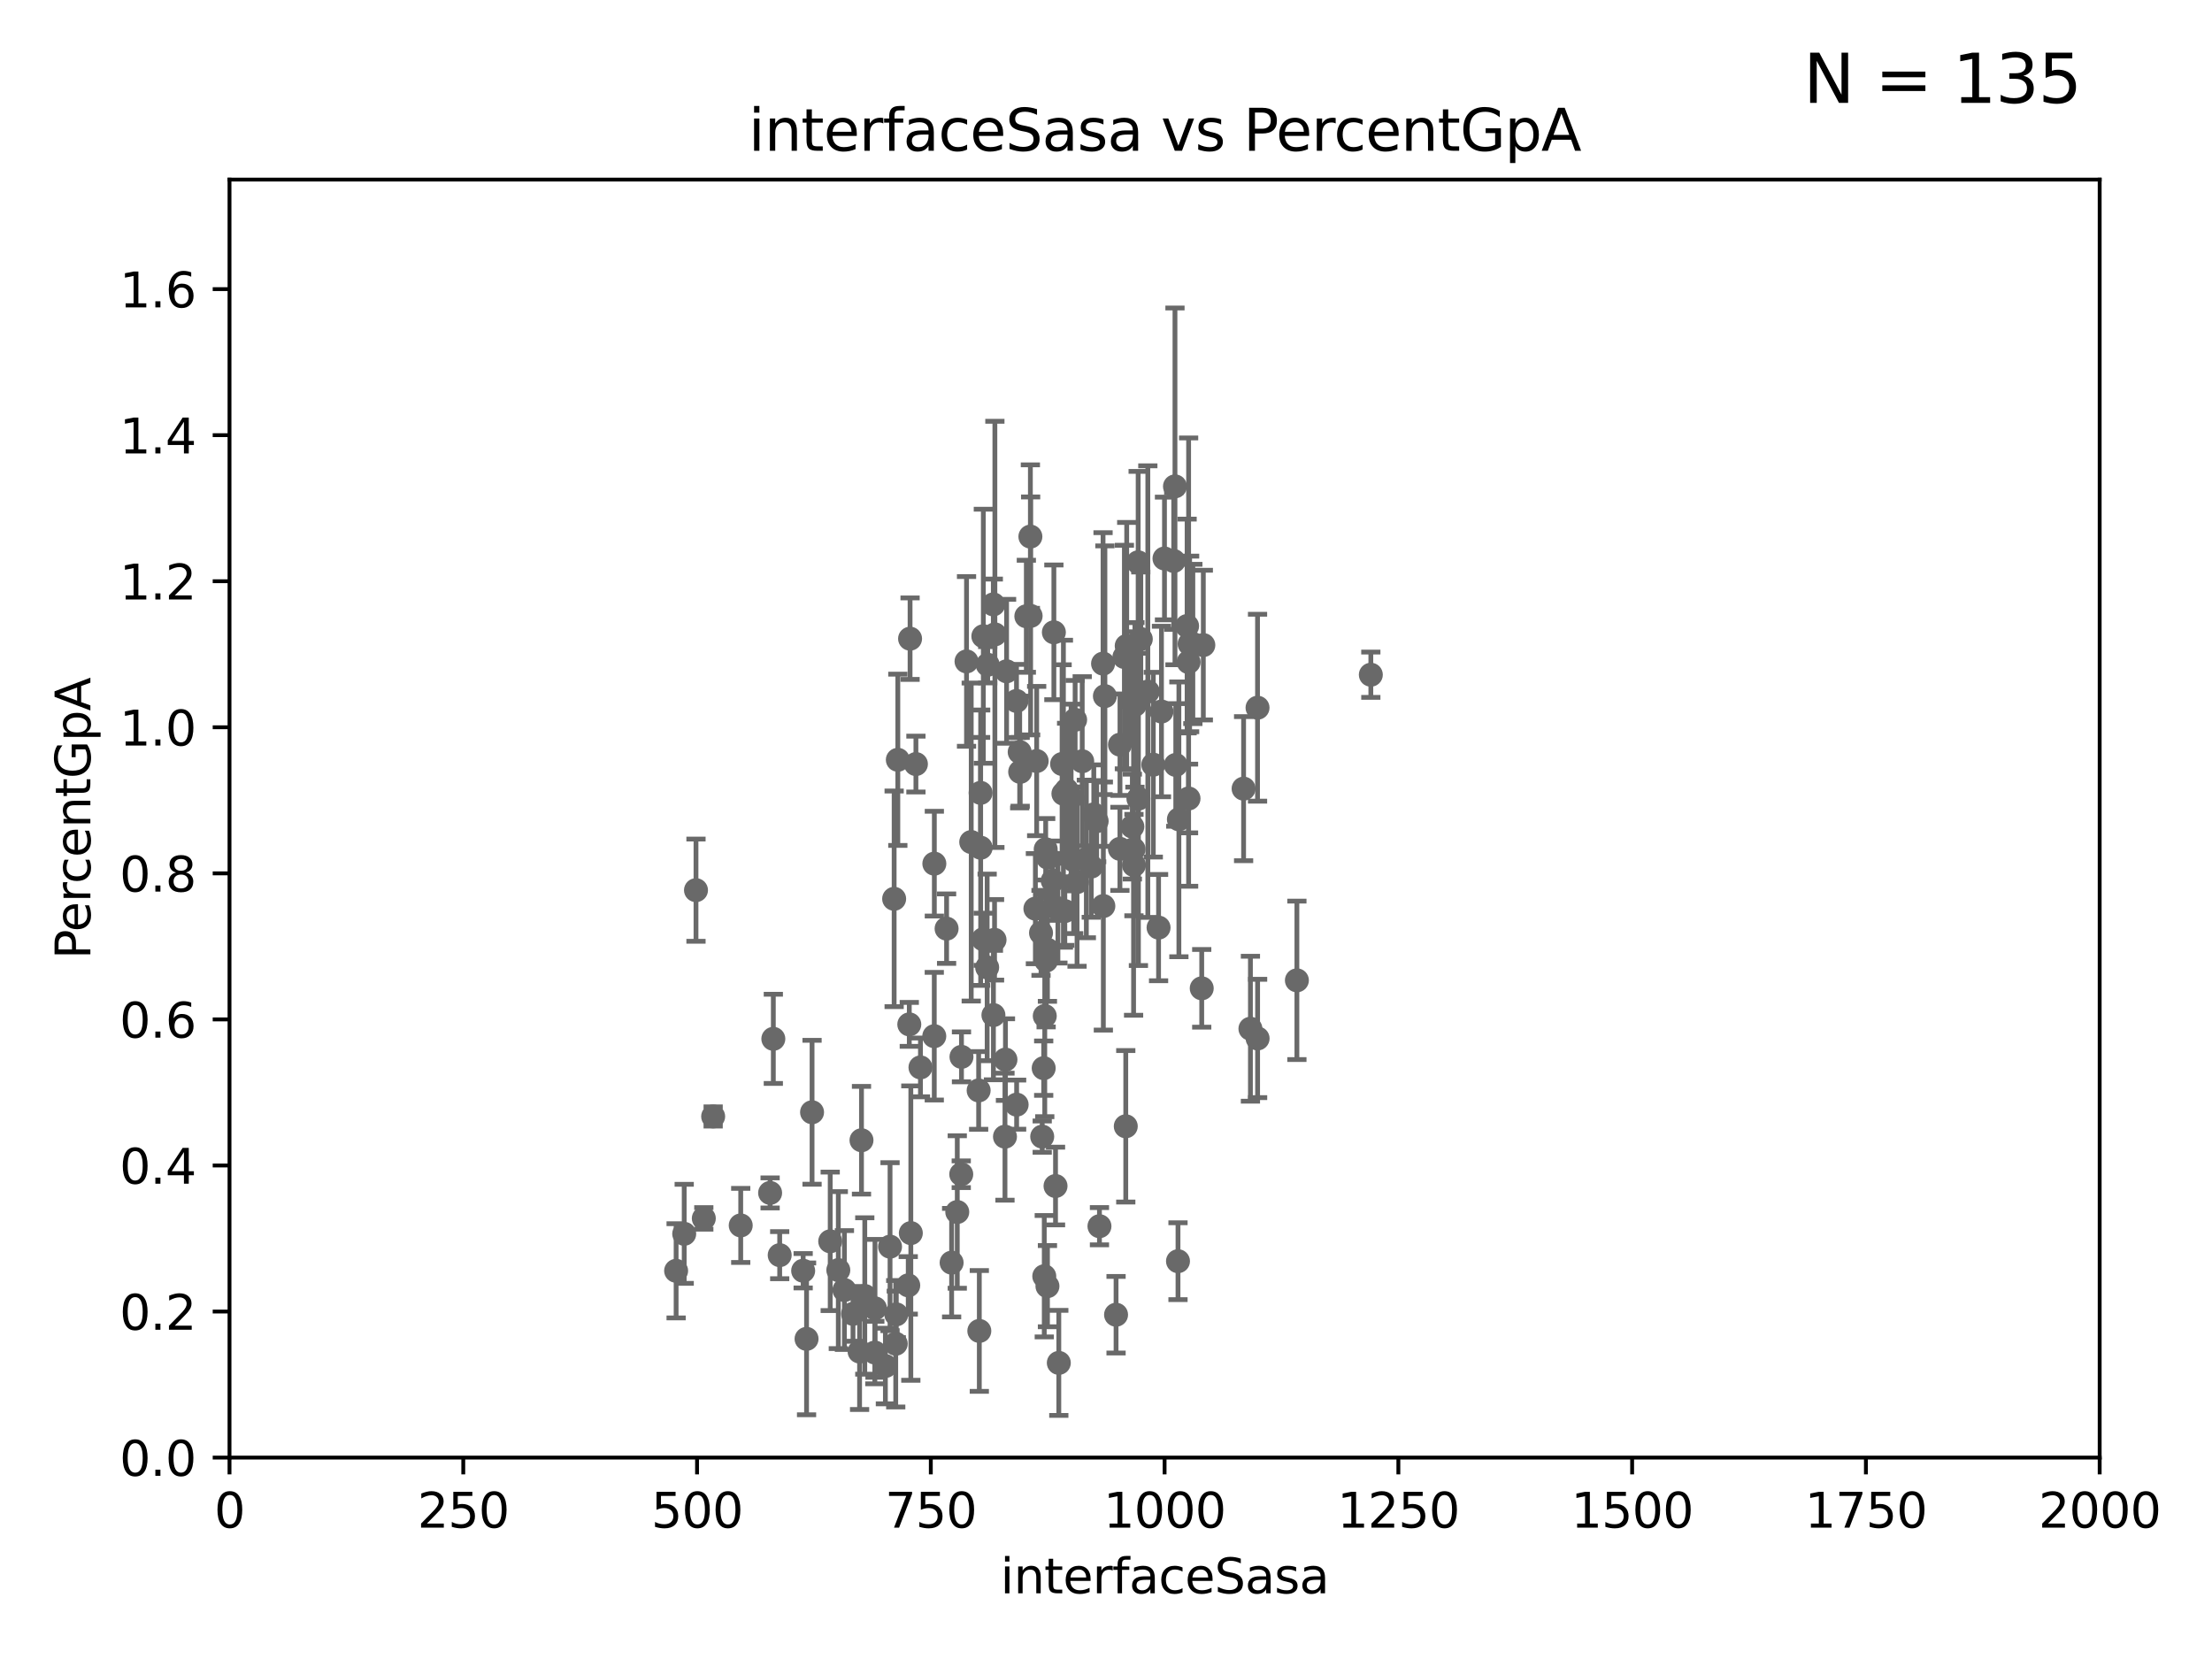 <?xml version="1.0" encoding="utf-8" standalone="no"?>
<!DOCTYPE svg PUBLIC "-//W3C//DTD SVG 1.1//EN"
  "http://www.w3.org/Graphics/SVG/1.1/DTD/svg11.dtd">
<svg xmlns:xlink="http://www.w3.org/1999/xlink" width="460.8pt" height="345.6pt" viewBox="0 0 460.8 345.6" xmlns="http://www.w3.org/2000/svg" version="1.1">
 <defs>
  <style type="text/css">*{stroke-linejoin: round; stroke-linecap: butt}</style>
 </defs>
 <g id="figure_1">
  <g id="patch_1">
   <path d="M 0 345.6 
L 460.8 345.6 
L 460.8 0 
L 0 0 
z
" style="fill: #ffffff"/>
  </g>
  <g id="axes_1">
   <g id="patch_2">
    <path d="M 47.81 303.64 
L 437.4 303.64 
L 437.4 37.411 
L 47.81 37.411 
z
" style="fill: #ffffff"/>
   </g>
   <g id="PathCollection_1">
    <defs>
     <path id="me134dd3cc5" d="M 0 1.118 
C 0.297 1.118 0.581 1 0.791 0.791 
C 1 0.581 1.118 0.297 1.118 0 
C 1.118 -0.297 1 -0.581 0.791 -0.791 
C 0.581 -1 0.297 -1.118 0 -1.118 
C -0.297 -1.118 -0.581 -1 -0.791 -0.791 
C -1 -0.581 -1.118 -0.297 -1.118 0 
C -1.118 0.297 -1 0.581 -0.791 0.791 
C -0.581 1 -0.297 1.118 0 1.118 
z
" style="stroke: #696969"/>
    </defs>
    <g clip-path="url(#p597b183686)">
     <use xlink:href="#me134dd3cc5" x="235.526" y="146.023" style="fill: #696969; stroke: #696969"/>
     <use xlink:href="#me134dd3cc5" x="260.487" y="214.303" style="fill: #696969; stroke: #696969"/>
     <use xlink:href="#me134dd3cc5" x="240.252" y="159.299" style="fill: #696969; stroke: #696969"/>
     <use xlink:href="#me134dd3cc5" x="236.146" y="176.907" style="fill: #696969; stroke: #696969"/>
     <use xlink:href="#me134dd3cc5" x="219.302" y="183.463" style="fill: #696969; stroke: #696969"/>
     <use xlink:href="#me134dd3cc5" x="186.266" y="187.24" style="fill: #696969; stroke: #696969"/>
     <use xlink:href="#me134dd3cc5" x="203.87" y="227.157" style="fill: #696969; stroke: #696969"/>
     <use xlink:href="#me134dd3cc5" x="227.327" y="180.528" style="fill: #696969; stroke: #696969"/>
     <use xlink:href="#me134dd3cc5" x="217.541" y="265.857" style="fill: #696969; stroke: #696969"/>
     <use xlink:href="#me134dd3cc5" x="217.928" y="200.106" style="fill: #696969; stroke: #696969"/>
     <use xlink:href="#me134dd3cc5" x="270.167" y="204.223" style="fill: #696969; stroke: #696969"/>
     <use xlink:href="#me134dd3cc5" x="261.983" y="216.33" style="fill: #696969; stroke: #696969"/>
     <use xlink:href="#me134dd3cc5" x="209.355" y="236.79" style="fill: #696969; stroke: #696969"/>
     <use xlink:href="#me134dd3cc5" x="245.398" y="262.731" style="fill: #696969; stroke: #696969"/>
     <use xlink:href="#me134dd3cc5" x="250.342" y="205.885" style="fill: #696969; stroke: #696969"/>
     <use xlink:href="#me134dd3cc5" x="221.254" y="159.157" style="fill: #696969; stroke: #696969"/>
     <use xlink:href="#me134dd3cc5" x="218.199" y="197.843" style="fill: #696969; stroke: #696969"/>
     <use xlink:href="#me134dd3cc5" x="189.584" y="133.048" style="fill: #696969; stroke: #696969"/>
     <use xlink:href="#me134dd3cc5" x="219.886" y="247.07" style="fill: #696969; stroke: #696969"/>
     <use xlink:href="#me134dd3cc5" x="199.417" y="252.484" style="fill: #696969; stroke: #696969"/>
     <use xlink:href="#me134dd3cc5" x="200.245" y="244.616" style="fill: #696969; stroke: #696969"/>
     <use xlink:href="#me134dd3cc5" x="228.455" y="171.067" style="fill: #696969; stroke: #696969"/>
     <use xlink:href="#me134dd3cc5" x="235.888" y="172.198" style="fill: #696969; stroke: #696969"/>
     <use xlink:href="#me134dd3cc5" x="247.594" y="166.34" style="fill: #696969; stroke: #696969"/>
     <use xlink:href="#me134dd3cc5" x="190.803" y="159.169" style="fill: #696969; stroke: #696969"/>
     <use xlink:href="#me134dd3cc5" x="222.194" y="164.549" style="fill: #696969; stroke: #696969"/>
     <use xlink:href="#me134dd3cc5" x="204.275" y="165.169" style="fill: #696969; stroke: #696969"/>
     <use xlink:href="#me134dd3cc5" x="197.192" y="193.452" style="fill: #696969; stroke: #696969"/>
     <use xlink:href="#me134dd3cc5" x="204.815" y="195.67" style="fill: #696969; stroke: #696969"/>
     <use xlink:href="#me134dd3cc5" x="213.805" y="128.379" style="fill: #696969; stroke: #696969"/>
     <use xlink:href="#me134dd3cc5" x="207.252" y="132.151" style="fill: #696969; stroke: #696969"/>
     <use xlink:href="#me134dd3cc5" x="205.758" y="138.483" style="fill: #696969; stroke: #696969"/>
     <use xlink:href="#me134dd3cc5" x="205.643" y="201.527" style="fill: #696969; stroke: #696969"/>
     <use xlink:href="#me134dd3cc5" x="220.57" y="283.915" style="fill: #696969; stroke: #696969"/>
     <use xlink:href="#me134dd3cc5" x="202.325" y="175.412" style="fill: #696969; stroke: #696969"/>
     <use xlink:href="#me134dd3cc5" x="146.616" y="253.812" style="fill: #696969; stroke: #696969"/>
     <use xlink:href="#me134dd3cc5" x="211.783" y="230.117" style="fill: #696969; stroke: #696969"/>
     <use xlink:href="#me134dd3cc5" x="217.644" y="211.651" style="fill: #696969; stroke: #696969"/>
     <use xlink:href="#me134dd3cc5" x="206.926" y="125.909" style="fill: #696969; stroke: #696969"/>
     <use xlink:href="#me134dd3cc5" x="179.464" y="237.535" style="fill: #696969; stroke: #696969"/>
     <use xlink:href="#me134dd3cc5" x="169.167" y="231.703" style="fill: #696969; stroke: #696969"/>
     <use xlink:href="#me134dd3cc5" x="227.857" y="169.654" style="fill: #696969; stroke: #696969"/>
     <use xlink:href="#me134dd3cc5" x="172.948" y="258.589" style="fill: #696969; stroke: #696969"/>
     <use xlink:href="#me134dd3cc5" x="198.24" y="263.034" style="fill: #696969; stroke: #696969"/>
     <use xlink:href="#me134dd3cc5" x="182.242" y="281.76" style="fill: #696969; stroke: #696969"/>
     <use xlink:href="#me134dd3cc5" x="174.635" y="264.587" style="fill: #696969; stroke: #696969"/>
     <use xlink:href="#me134dd3cc5" x="148.564" y="232.578" style="fill: #696969; stroke: #696969"/>
     <use xlink:href="#me134dd3cc5" x="179.067" y="281.553" style="fill: #696969; stroke: #696969"/>
     <use xlink:href="#me134dd3cc5" x="177.697" y="273.702" style="fill: #696969; stroke: #696969"/>
     <use xlink:href="#me134dd3cc5" x="185.413" y="259.704" style="fill: #696969; stroke: #696969"/>
     <use xlink:href="#me134dd3cc5" x="160.429" y="248.504" style="fill: #696969; stroke: #696969"/>
     <use xlink:href="#me134dd3cc5" x="182.277" y="272.552" style="fill: #696969; stroke: #696969"/>
     <use xlink:href="#me134dd3cc5" x="162.425" y="261.473" style="fill: #696969; stroke: #696969"/>
     <use xlink:href="#me134dd3cc5" x="175.909" y="268.738" style="fill: #696969; stroke: #696969"/>
     <use xlink:href="#me134dd3cc5" x="180.15" y="269.978" style="fill: #696969; stroke: #696969"/>
     <use xlink:href="#me134dd3cc5" x="168.02" y="278.911" style="fill: #696969; stroke: #696969"/>
     <use xlink:href="#me134dd3cc5" x="154.306" y="255.278" style="fill: #696969; stroke: #696969"/>
     <use xlink:href="#me134dd3cc5" x="144.987" y="185.44" style="fill: #696969; stroke: #696969"/>
     <use xlink:href="#me134dd3cc5" x="218.203" y="267.931" style="fill: #696969; stroke: #696969"/>
     <use xlink:href="#me134dd3cc5" x="189.422" y="213.398" style="fill: #696969; stroke: #696969"/>
     <use xlink:href="#me134dd3cc5" x="186.599" y="279.928" style="fill: #696969; stroke: #696969"/>
     <use xlink:href="#me134dd3cc5" x="229.038" y="255.442" style="fill: #696969; stroke: #696969"/>
     <use xlink:href="#me134dd3cc5" x="232.495" y="273.883" style="fill: #696969; stroke: #696969"/>
     <use xlink:href="#me134dd3cc5" x="184.443" y="284.567" style="fill: #696969; stroke: #696969"/>
     <use xlink:href="#me134dd3cc5" x="234.519" y="234.627" style="fill: #696969; stroke: #696969"/>
     <use xlink:href="#me134dd3cc5" x="140.848" y="264.732" style="fill: #696969; stroke: #696969"/>
     <use xlink:href="#me134dd3cc5" x="206.948" y="211.459" style="fill: #696969; stroke: #696969"/>
     <use xlink:href="#me134dd3cc5" x="226.307" y="178.932" style="fill: #696969; stroke: #696969"/>
     <use xlink:href="#me134dd3cc5" x="186.712" y="273.807" style="fill: #696969; stroke: #696969"/>
     <use xlink:href="#me134dd3cc5" x="161.099" y="216.408" style="fill: #696969; stroke: #696969"/>
     <use xlink:href="#me134dd3cc5" x="201.345" y="137.784" style="fill: #696969; stroke: #696969"/>
     <use xlink:href="#me134dd3cc5" x="189.204" y="267.765" style="fill: #696969; stroke: #696969"/>
     <use xlink:href="#me134dd3cc5" x="217.112" y="236.78" style="fill: #696969; stroke: #696969"/>
     <use xlink:href="#me134dd3cc5" x="187.034" y="158.28" style="fill: #696969; stroke: #696969"/>
     <use xlink:href="#me134dd3cc5" x="167.313" y="264.72" style="fill: #696969; stroke: #696969"/>
     <use xlink:href="#me134dd3cc5" x="212.521" y="160.793" style="fill: #696969; stroke: #696969"/>
     <use xlink:href="#me134dd3cc5" x="216.863" y="194.335" style="fill: #696969; stroke: #696969"/>
     <use xlink:href="#me134dd3cc5" x="204.01" y="277.259" style="fill: #696969; stroke: #696969"/>
     <use xlink:href="#me134dd3cc5" x="215.692" y="189.289" style="fill: #696969; stroke: #696969"/>
     <use xlink:href="#me134dd3cc5" x="142.533" y="257.027" style="fill: #696969; stroke: #696969"/>
     <use xlink:href="#me134dd3cc5" x="285.569" y="140.558" style="fill: #696969; stroke: #696969"/>
     <use xlink:href="#me134dd3cc5" x="215.957" y="158.536" style="fill: #696969; stroke: #696969"/>
     <use xlink:href="#me134dd3cc5" x="221.528" y="165.344" style="fill: #696969; stroke: #696969"/>
     <use xlink:href="#me134dd3cc5" x="223.969" y="149.949" style="fill: #696969; stroke: #696969"/>
     <use xlink:href="#me134dd3cc5" x="239.114" y="144.077" style="fill: #696969; stroke: #696969"/>
     <use xlink:href="#me134dd3cc5" x="229.848" y="188.745" style="fill: #696969; stroke: #696969"/>
     <use xlink:href="#me134dd3cc5" x="204.848" y="132.539" style="fill: #696969; stroke: #696969"/>
     <use xlink:href="#me134dd3cc5" x="194.627" y="215.856" style="fill: #696969; stroke: #696969"/>
     <use xlink:href="#me134dd3cc5" x="241.954" y="148.223" style="fill: #696969; stroke: #696969"/>
     <use xlink:href="#me134dd3cc5" x="217.837" y="176.917" style="fill: #696969; stroke: #696969"/>
     <use xlink:href="#me134dd3cc5" x="245.585" y="170.684" style="fill: #696969; stroke: #696969"/>
     <use xlink:href="#me134dd3cc5" x="247.82" y="134.138" style="fill: #696969; stroke: #696969"/>
     <use xlink:href="#me134dd3cc5" x="209.689" y="139.844" style="fill: #696969; stroke: #696969"/>
     <use xlink:href="#me134dd3cc5" x="233.3" y="176.832" style="fill: #696969; stroke: #696969"/>
     <use xlink:href="#me134dd3cc5" x="237.649" y="133.12" style="fill: #696969; stroke: #696969"/>
     <use xlink:href="#me134dd3cc5" x="236.422" y="146.84" style="fill: #696969; stroke: #696969"/>
     <use xlink:href="#me134dd3cc5" x="221.822" y="189.794" style="fill: #696969; stroke: #696969"/>
     <use xlink:href="#me134dd3cc5" x="241.352" y="193.237" style="fill: #696969; stroke: #696969"/>
     <use xlink:href="#me134dd3cc5" x="223.671" y="179.21" style="fill: #696969; stroke: #696969"/>
     <use xlink:href="#me134dd3cc5" x="217.42" y="222.514" style="fill: #696969; stroke: #696969"/>
     <use xlink:href="#me134dd3cc5" x="244.769" y="101.32" style="fill: #696969; stroke: #696969"/>
     <use xlink:href="#me134dd3cc5" x="248.492" y="134.145" style="fill: #696969; stroke: #696969"/>
     <use xlink:href="#me134dd3cc5" x="229.786" y="138.247" style="fill: #696969; stroke: #696969"/>
     <use xlink:href="#me134dd3cc5" x="233.313" y="155.131" style="fill: #696969; stroke: #696969"/>
     <use xlink:href="#me134dd3cc5" x="189.742" y="256.879" style="fill: #696969; stroke: #696969"/>
     <use xlink:href="#me134dd3cc5" x="225.446" y="158.583" style="fill: #696969; stroke: #696969"/>
     <use xlink:href="#me134dd3cc5" x="207.182" y="195.783" style="fill: #696969; stroke: #696969"/>
     <use xlink:href="#me134dd3cc5" x="237.098" y="117.137" style="fill: #696969; stroke: #696969"/>
     <use xlink:href="#me134dd3cc5" x="224.368" y="183.753" style="fill: #696969; stroke: #696969"/>
     <use xlink:href="#me134dd3cc5" x="230.171" y="145.015" style="fill: #696969; stroke: #696969"/>
     <use xlink:href="#me134dd3cc5" x="247.611" y="137.927" style="fill: #696969; stroke: #696969"/>
     <use xlink:href="#me134dd3cc5" x="212.42" y="156.663" style="fill: #696969; stroke: #696969"/>
     <use xlink:href="#me134dd3cc5" x="236.224" y="180.211" style="fill: #696969; stroke: #696969"/>
     <use xlink:href="#me134dd3cc5" x="234.231" y="136.872" style="fill: #696969; stroke: #696969"/>
     <use xlink:href="#me134dd3cc5" x="261.968" y="147.43" style="fill: #696969; stroke: #696969"/>
     <use xlink:href="#me134dd3cc5" x="247.296" y="130.412" style="fill: #696969; stroke: #696969"/>
     <use xlink:href="#me134dd3cc5" x="242.584" y="116.343" style="fill: #696969; stroke: #696969"/>
     <use xlink:href="#me134dd3cc5" x="234.714" y="134.556" style="fill: #696969; stroke: #696969"/>
     <use xlink:href="#me134dd3cc5" x="219.541" y="131.722" style="fill: #696969; stroke: #696969"/>
     <use xlink:href="#me134dd3cc5" x="211.757" y="146.024" style="fill: #696969; stroke: #696969"/>
     <use xlink:href="#me134dd3cc5" x="218.295" y="178.676" style="fill: #696969; stroke: #696969"/>
     <use xlink:href="#me134dd3cc5" x="259.065" y="164.29" style="fill: #696969; stroke: #696969"/>
     <use xlink:href="#me134dd3cc5" x="223.133" y="166.136" style="fill: #696969; stroke: #696969"/>
     <use xlink:href="#me134dd3cc5" x="244.935" y="159.35" style="fill: #696969; stroke: #696969"/>
     <use xlink:href="#me134dd3cc5" x="237.153" y="166.373" style="fill: #696969; stroke: #696969"/>
     <use xlink:href="#me134dd3cc5" x="244.508" y="116.865" style="fill: #696969; stroke: #696969"/>
     <use xlink:href="#me134dd3cc5" x="220.383" y="189.208" style="fill: #696969; stroke: #696969"/>
     <use xlink:href="#me134dd3cc5" x="200.294" y="220.164" style="fill: #696969; stroke: #696969"/>
     <use xlink:href="#me134dd3cc5" x="250.675" y="134.383" style="fill: #696969; stroke: #696969"/>
     <use xlink:href="#me134dd3cc5" x="191.75" y="222.361" style="fill: #696969; stroke: #696969"/>
     <use xlink:href="#me134dd3cc5" x="209.455" y="220.733" style="fill: #696969; stroke: #696969"/>
     <use xlink:href="#me134dd3cc5" x="194.641" y="179.917" style="fill: #696969; stroke: #696969"/>
     <use xlink:href="#me134dd3cc5" x="204.291" y="176.593" style="fill: #696969; stroke: #696969"/>
     <use xlink:href="#me134dd3cc5" x="214.648" y="111.783" style="fill: #696969; stroke: #696969"/>
     <use xlink:href="#me134dd3cc5" x="214.699" y="128.306" style="fill: #696969; stroke: #696969"/>
    </g>
   </g>
   <g id="matplotlib.axis_1">
    <g id="xtick_1">
     <g id="line2d_1">
      <defs>
       <path id="m3c2e70e092" d="M 0 0 
L 0 3.5 
" style="stroke: #000000; stroke-width: 0.8"/>
      </defs>
      <g>
       <use xlink:href="#m3c2e70e092" x="47.81" y="303.64" style="stroke: #000000; stroke-width: 0.8"/>
      </g>
     </g>
     <g id="text_1">
      <!-- 0 -->
      <g transform="translate(44.629 318.238)scale(0.1 -0.1)">
       <defs>
        <path id="DejaVuSans-30" d="M 2034 4250 
Q 1547 4250 1301 3770 
Q 1056 3291 1056 2328 
Q 1056 1369 1301 889 
Q 1547 409 2034 409 
Q 2525 409 2770 889 
Q 3016 1369 3016 2328 
Q 3016 3291 2770 3770 
Q 2525 4250 2034 4250 
z
M 2034 4750 
Q 2819 4750 3233 4129 
Q 3647 3509 3647 2328 
Q 3647 1150 3233 529 
Q 2819 -91 2034 -91 
Q 1250 -91 836 529 
Q 422 1150 422 2328 
Q 422 3509 836 4129 
Q 1250 4750 2034 4750 
z
" transform="scale(0.016)"/>
       </defs>
       <use xlink:href="#DejaVuSans-30"/>
      </g>
     </g>
    </g>
    <g id="xtick_2">
     <g id="line2d_2">
      <g>
       <use xlink:href="#m3c2e70e092" x="96.509" y="303.64" style="stroke: #000000; stroke-width: 0.8"/>
      </g>
     </g>
     <g id="text_2">
      <!-- 250 -->
      <g transform="translate(86.965 318.238)scale(0.1 -0.1)">
       <defs>
        <path id="DejaVuSans-32" d="M 1228 531 
L 3431 531 
L 3431 0 
L 469 0 
L 469 531 
Q 828 903 1448 1529 
Q 2069 2156 2228 2338 
Q 2531 2678 2651 2914 
Q 2772 3150 2772 3378 
Q 2772 3750 2511 3984 
Q 2250 4219 1831 4219 
Q 1534 4219 1204 4116 
Q 875 4013 500 3803 
L 500 4441 
Q 881 4594 1212 4672 
Q 1544 4750 1819 4750 
Q 2544 4750 2975 4387 
Q 3406 4025 3406 3419 
Q 3406 3131 3298 2873 
Q 3191 2616 2906 2266 
Q 2828 2175 2409 1742 
Q 1991 1309 1228 531 
z
" transform="scale(0.016)"/>
        <path id="DejaVuSans-35" d="M 691 4666 
L 3169 4666 
L 3169 4134 
L 1269 4134 
L 1269 2991 
Q 1406 3038 1543 3061 
Q 1681 3084 1819 3084 
Q 2600 3084 3056 2656 
Q 3513 2228 3513 1497 
Q 3513 744 3044 326 
Q 2575 -91 1722 -91 
Q 1428 -91 1123 -41 
Q 819 9 494 109 
L 494 744 
Q 775 591 1075 516 
Q 1375 441 1709 441 
Q 2250 441 2565 725 
Q 2881 1009 2881 1497 
Q 2881 1984 2565 2268 
Q 2250 2553 1709 2553 
Q 1456 2553 1204 2497 
Q 953 2441 691 2322 
L 691 4666 
z
" transform="scale(0.016)"/>
       </defs>
       <use xlink:href="#DejaVuSans-32"/>
       <use xlink:href="#DejaVuSans-35" x="63.623"/>
       <use xlink:href="#DejaVuSans-30" x="127.246"/>
      </g>
     </g>
    </g>
    <g id="xtick_3">
     <g id="line2d_3">
      <g>
       <use xlink:href="#m3c2e70e092" x="145.208" y="303.64" style="stroke: #000000; stroke-width: 0.8"/>
      </g>
     </g>
     <g id="text_3">
      <!-- 500 -->
      <g transform="translate(135.664 318.238)scale(0.1 -0.1)">
       <use xlink:href="#DejaVuSans-35"/>
       <use xlink:href="#DejaVuSans-30" x="63.623"/>
       <use xlink:href="#DejaVuSans-30" x="127.246"/>
      </g>
     </g>
    </g>
    <g id="xtick_4">
     <g id="line2d_4">
      <g>
       <use xlink:href="#m3c2e70e092" x="193.906" y="303.64" style="stroke: #000000; stroke-width: 0.8"/>
      </g>
     </g>
     <g id="text_4">
      <!-- 750 -->
      <g transform="translate(184.363 318.238)scale(0.1 -0.1)">
       <defs>
        <path id="DejaVuSans-37" d="M 525 4666 
L 3525 4666 
L 3525 4397 
L 1831 0 
L 1172 0 
L 2766 4134 
L 525 4134 
L 525 4666 
z
" transform="scale(0.016)"/>
       </defs>
       <use xlink:href="#DejaVuSans-37"/>
       <use xlink:href="#DejaVuSans-35" x="63.623"/>
       <use xlink:href="#DejaVuSans-30" x="127.246"/>
      </g>
     </g>
    </g>
    <g id="xtick_5">
     <g id="line2d_5">
      <g>
       <use xlink:href="#m3c2e70e092" x="242.605" y="303.64" style="stroke: #000000; stroke-width: 0.8"/>
      </g>
     </g>
     <g id="text_5">
      <!-- 1000 -->
      <g transform="translate(229.88 318.238)scale(0.1 -0.1)">
       <defs>
        <path id="DejaVuSans-31" d="M 794 531 
L 1825 531 
L 1825 4091 
L 703 3866 
L 703 4441 
L 1819 4666 
L 2450 4666 
L 2450 531 
L 3481 531 
L 3481 0 
L 794 0 
L 794 531 
z
" transform="scale(0.016)"/>
       </defs>
       <use xlink:href="#DejaVuSans-31"/>
       <use xlink:href="#DejaVuSans-30" x="63.623"/>
       <use xlink:href="#DejaVuSans-30" x="127.246"/>
       <use xlink:href="#DejaVuSans-30" x="190.869"/>
      </g>
     </g>
    </g>
    <g id="xtick_6">
     <g id="line2d_6">
      <g>
       <use xlink:href="#m3c2e70e092" x="291.304" y="303.64" style="stroke: #000000; stroke-width: 0.8"/>
      </g>
     </g>
     <g id="text_6">
      <!-- 1250 -->
      <g transform="translate(278.579 318.238)scale(0.1 -0.1)">
       <use xlink:href="#DejaVuSans-31"/>
       <use xlink:href="#DejaVuSans-32" x="63.623"/>
       <use xlink:href="#DejaVuSans-35" x="127.246"/>
       <use xlink:href="#DejaVuSans-30" x="190.869"/>
      </g>
     </g>
    </g>
    <g id="xtick_7">
     <g id="line2d_7">
      <g>
       <use xlink:href="#m3c2e70e092" x="340.002" y="303.64" style="stroke: #000000; stroke-width: 0.8"/>
      </g>
     </g>
     <g id="text_7">
      <!-- 1500 -->
      <g transform="translate(327.277 318.238)scale(0.1 -0.1)">
       <use xlink:href="#DejaVuSans-31"/>
       <use xlink:href="#DejaVuSans-35" x="63.623"/>
       <use xlink:href="#DejaVuSans-30" x="127.246"/>
       <use xlink:href="#DejaVuSans-30" x="190.869"/>
      </g>
     </g>
    </g>
    <g id="xtick_8">
     <g id="line2d_8">
      <g>
       <use xlink:href="#m3c2e70e092" x="388.701" y="303.64" style="stroke: #000000; stroke-width: 0.8"/>
      </g>
     </g>
     <g id="text_8">
      <!-- 1750 -->
      <g transform="translate(375.976 318.238)scale(0.1 -0.1)">
       <use xlink:href="#DejaVuSans-31"/>
       <use xlink:href="#DejaVuSans-37" x="63.623"/>
       <use xlink:href="#DejaVuSans-35" x="127.246"/>
       <use xlink:href="#DejaVuSans-30" x="190.869"/>
      </g>
     </g>
    </g>
    <g id="xtick_9">
     <g id="line2d_9">
      <g>
       <use xlink:href="#m3c2e70e092" x="437.4" y="303.64" style="stroke: #000000; stroke-width: 0.8"/>
      </g>
     </g>
     <g id="text_9">
      <!-- 2000 -->
      <g transform="translate(424.675 318.238)scale(0.1 -0.1)">
       <use xlink:href="#DejaVuSans-32"/>
       <use xlink:href="#DejaVuSans-30" x="63.623"/>
       <use xlink:href="#DejaVuSans-30" x="127.246"/>
       <use xlink:href="#DejaVuSans-30" x="190.869"/>
      </g>
     </g>
    </g>
    <g id="text_10">
     <!-- interfaceSasa -->
     <g transform="translate(208.398 331.917)scale(0.1 -0.1)">
      <defs>
       <path id="DejaVuSans-69" d="M 603 3500 
L 1178 3500 
L 1178 0 
L 603 0 
L 603 3500 
z
M 603 4863 
L 1178 4863 
L 1178 4134 
L 603 4134 
L 603 4863 
z
" transform="scale(0.016)"/>
       <path id="DejaVuSans-6e" d="M 3513 2113 
L 3513 0 
L 2938 0 
L 2938 2094 
Q 2938 2591 2744 2837 
Q 2550 3084 2163 3084 
Q 1697 3084 1428 2787 
Q 1159 2491 1159 1978 
L 1159 0 
L 581 0 
L 581 3500 
L 1159 3500 
L 1159 2956 
Q 1366 3272 1645 3428 
Q 1925 3584 2291 3584 
Q 2894 3584 3203 3211 
Q 3513 2838 3513 2113 
z
" transform="scale(0.016)"/>
       <path id="DejaVuSans-74" d="M 1172 4494 
L 1172 3500 
L 2356 3500 
L 2356 3053 
L 1172 3053 
L 1172 1153 
Q 1172 725 1289 603 
Q 1406 481 1766 481 
L 2356 481 
L 2356 0 
L 1766 0 
Q 1100 0 847 248 
Q 594 497 594 1153 
L 594 3053 
L 172 3053 
L 172 3500 
L 594 3500 
L 594 4494 
L 1172 4494 
z
" transform="scale(0.016)"/>
       <path id="DejaVuSans-65" d="M 3597 1894 
L 3597 1613 
L 953 1613 
Q 991 1019 1311 708 
Q 1631 397 2203 397 
Q 2534 397 2845 478 
Q 3156 559 3463 722 
L 3463 178 
Q 3153 47 2828 -22 
Q 2503 -91 2169 -91 
Q 1331 -91 842 396 
Q 353 884 353 1716 
Q 353 2575 817 3079 
Q 1281 3584 2069 3584 
Q 2775 3584 3186 3129 
Q 3597 2675 3597 1894 
z
M 3022 2063 
Q 3016 2534 2758 2815 
Q 2500 3097 2075 3097 
Q 1594 3097 1305 2825 
Q 1016 2553 972 2059 
L 3022 2063 
z
" transform="scale(0.016)"/>
       <path id="DejaVuSans-72" d="M 2631 2963 
Q 2534 3019 2420 3045 
Q 2306 3072 2169 3072 
Q 1681 3072 1420 2755 
Q 1159 2438 1159 1844 
L 1159 0 
L 581 0 
L 581 3500 
L 1159 3500 
L 1159 2956 
Q 1341 3275 1631 3429 
Q 1922 3584 2338 3584 
Q 2397 3584 2469 3576 
Q 2541 3569 2628 3553 
L 2631 2963 
z
" transform="scale(0.016)"/>
       <path id="DejaVuSans-66" d="M 2375 4863 
L 2375 4384 
L 1825 4384 
Q 1516 4384 1395 4259 
Q 1275 4134 1275 3809 
L 1275 3500 
L 2222 3500 
L 2222 3053 
L 1275 3053 
L 1275 0 
L 697 0 
L 697 3053 
L 147 3053 
L 147 3500 
L 697 3500 
L 697 3744 
Q 697 4328 969 4595 
Q 1241 4863 1831 4863 
L 2375 4863 
z
" transform="scale(0.016)"/>
       <path id="DejaVuSans-61" d="M 2194 1759 
Q 1497 1759 1228 1600 
Q 959 1441 959 1056 
Q 959 750 1161 570 
Q 1363 391 1709 391 
Q 2188 391 2477 730 
Q 2766 1069 2766 1631 
L 2766 1759 
L 2194 1759 
z
M 3341 1997 
L 3341 0 
L 2766 0 
L 2766 531 
Q 2569 213 2275 61 
Q 1981 -91 1556 -91 
Q 1019 -91 701 211 
Q 384 513 384 1019 
Q 384 1609 779 1909 
Q 1175 2209 1959 2209 
L 2766 2209 
L 2766 2266 
Q 2766 2663 2505 2880 
Q 2244 3097 1772 3097 
Q 1472 3097 1187 3025 
Q 903 2953 641 2809 
L 641 3341 
Q 956 3463 1253 3523 
Q 1550 3584 1831 3584 
Q 2591 3584 2966 3190 
Q 3341 2797 3341 1997 
z
" transform="scale(0.016)"/>
       <path id="DejaVuSans-63" d="M 3122 3366 
L 3122 2828 
Q 2878 2963 2633 3030 
Q 2388 3097 2138 3097 
Q 1578 3097 1268 2742 
Q 959 2388 959 1747 
Q 959 1106 1268 751 
Q 1578 397 2138 397 
Q 2388 397 2633 464 
Q 2878 531 3122 666 
L 3122 134 
Q 2881 22 2623 -34 
Q 2366 -91 2075 -91 
Q 1284 -91 818 406 
Q 353 903 353 1747 
Q 353 2603 823 3093 
Q 1294 3584 2113 3584 
Q 2378 3584 2631 3529 
Q 2884 3475 3122 3366 
z
" transform="scale(0.016)"/>
       <path id="DejaVuSans-53" d="M 3425 4513 
L 3425 3897 
Q 3066 4069 2747 4153 
Q 2428 4238 2131 4238 
Q 1616 4238 1336 4038 
Q 1056 3838 1056 3469 
Q 1056 3159 1242 3001 
Q 1428 2844 1947 2747 
L 2328 2669 
Q 3034 2534 3370 2195 
Q 3706 1856 3706 1288 
Q 3706 609 3251 259 
Q 2797 -91 1919 -91 
Q 1588 -91 1214 -16 
Q 841 59 441 206 
L 441 856 
Q 825 641 1194 531 
Q 1563 422 1919 422 
Q 2459 422 2753 634 
Q 3047 847 3047 1241 
Q 3047 1584 2836 1778 
Q 2625 1972 2144 2069 
L 1759 2144 
Q 1053 2284 737 2584 
Q 422 2884 422 3419 
Q 422 4038 858 4394 
Q 1294 4750 2059 4750 
Q 2388 4750 2728 4690 
Q 3069 4631 3425 4513 
z
" transform="scale(0.016)"/>
       <path id="DejaVuSans-73" d="M 2834 3397 
L 2834 2853 
Q 2591 2978 2328 3040 
Q 2066 3103 1784 3103 
Q 1356 3103 1142 2972 
Q 928 2841 928 2578 
Q 928 2378 1081 2264 
Q 1234 2150 1697 2047 
L 1894 2003 
Q 2506 1872 2764 1633 
Q 3022 1394 3022 966 
Q 3022 478 2636 193 
Q 2250 -91 1575 -91 
Q 1294 -91 989 -36 
Q 684 19 347 128 
L 347 722 
Q 666 556 975 473 
Q 1284 391 1588 391 
Q 1994 391 2212 530 
Q 2431 669 2431 922 
Q 2431 1156 2273 1281 
Q 2116 1406 1581 1522 
L 1381 1569 
Q 847 1681 609 1914 
Q 372 2147 372 2553 
Q 372 3047 722 3315 
Q 1072 3584 1716 3584 
Q 2034 3584 2315 3537 
Q 2597 3491 2834 3397 
z
" transform="scale(0.016)"/>
      </defs>
      <use xlink:href="#DejaVuSans-69"/>
      <use xlink:href="#DejaVuSans-6e" x="27.783"/>
      <use xlink:href="#DejaVuSans-74" x="91.162"/>
      <use xlink:href="#DejaVuSans-65" x="130.371"/>
      <use xlink:href="#DejaVuSans-72" x="191.895"/>
      <use xlink:href="#DejaVuSans-66" x="233.008"/>
      <use xlink:href="#DejaVuSans-61" x="268.213"/>
      <use xlink:href="#DejaVuSans-63" x="329.492"/>
      <use xlink:href="#DejaVuSans-65" x="384.473"/>
      <use xlink:href="#DejaVuSans-53" x="445.996"/>
      <use xlink:href="#DejaVuSans-61" x="509.473"/>
      <use xlink:href="#DejaVuSans-73" x="570.752"/>
      <use xlink:href="#DejaVuSans-61" x="622.852"/>
     </g>
    </g>
   </g>
   <g id="matplotlib.axis_2">
    <g id="ytick_1">
     <g id="line2d_10">
      <defs>
       <path id="m36b238cfdd" d="M 0 0 
L -3.5 0 
" style="stroke: #000000; stroke-width: 0.8"/>
      </defs>
      <g>
       <use xlink:href="#m36b238cfdd" x="47.81" y="303.64" style="stroke: #000000; stroke-width: 0.8"/>
      </g>
     </g>
     <g id="text_11">
      <!-- 0.0 -->
      <g transform="translate(24.907 307.439)scale(0.1 -0.1)">
       <defs>
        <path id="DejaVuSans-2e" d="M 684 794 
L 1344 794 
L 1344 0 
L 684 0 
L 684 794 
z
" transform="scale(0.016)"/>
       </defs>
       <use xlink:href="#DejaVuSans-30"/>
       <use xlink:href="#DejaVuSans-2e" x="63.623"/>
       <use xlink:href="#DejaVuSans-30" x="95.41"/>
      </g>
     </g>
    </g>
    <g id="ytick_2">
     <g id="line2d_11">
      <g>
       <use xlink:href="#m36b238cfdd" x="47.81" y="273.214" style="stroke: #000000; stroke-width: 0.8"/>
      </g>
     </g>
     <g id="text_12">
      <!-- 0.2 -->
      <g transform="translate(24.907 277.013)scale(0.1 -0.1)">
       <use xlink:href="#DejaVuSans-30"/>
       <use xlink:href="#DejaVuSans-2e" x="63.623"/>
       <use xlink:href="#DejaVuSans-32" x="95.41"/>
      </g>
     </g>
    </g>
    <g id="ytick_3">
     <g id="line2d_12">
      <g>
       <use xlink:href="#m36b238cfdd" x="47.81" y="242.788" style="stroke: #000000; stroke-width: 0.8"/>
      </g>
     </g>
     <g id="text_13">
      <!-- 0.4 -->
      <g transform="translate(24.907 246.587)scale(0.1 -0.1)">
       <defs>
        <path id="DejaVuSans-34" d="M 2419 4116 
L 825 1625 
L 2419 1625 
L 2419 4116 
z
M 2253 4666 
L 3047 4666 
L 3047 1625 
L 3713 1625 
L 3713 1100 
L 3047 1100 
L 3047 0 
L 2419 0 
L 2419 1100 
L 313 1100 
L 313 1709 
L 2253 4666 
z
" transform="scale(0.016)"/>
       </defs>
       <use xlink:href="#DejaVuSans-30"/>
       <use xlink:href="#DejaVuSans-2e" x="63.623"/>
       <use xlink:href="#DejaVuSans-34" x="95.41"/>
      </g>
     </g>
    </g>
    <g id="ytick_4">
     <g id="line2d_13">
      <g>
       <use xlink:href="#m36b238cfdd" x="47.81" y="212.362" style="stroke: #000000; stroke-width: 0.8"/>
      </g>
     </g>
     <g id="text_14">
      <!-- 0.6 -->
      <g transform="translate(24.907 216.161)scale(0.1 -0.1)">
       <defs>
        <path id="DejaVuSans-36" d="M 2113 2584 
Q 1688 2584 1439 2293 
Q 1191 2003 1191 1497 
Q 1191 994 1439 701 
Q 1688 409 2113 409 
Q 2538 409 2786 701 
Q 3034 994 3034 1497 
Q 3034 2003 2786 2293 
Q 2538 2584 2113 2584 
z
M 3366 4563 
L 3366 3988 
Q 3128 4100 2886 4159 
Q 2644 4219 2406 4219 
Q 1781 4219 1451 3797 
Q 1122 3375 1075 2522 
Q 1259 2794 1537 2939 
Q 1816 3084 2150 3084 
Q 2853 3084 3261 2657 
Q 3669 2231 3669 1497 
Q 3669 778 3244 343 
Q 2819 -91 2113 -91 
Q 1303 -91 875 529 
Q 447 1150 447 2328 
Q 447 3434 972 4092 
Q 1497 4750 2381 4750 
Q 2619 4750 2861 4703 
Q 3103 4656 3366 4563 
z
" transform="scale(0.016)"/>
       </defs>
       <use xlink:href="#DejaVuSans-30"/>
       <use xlink:href="#DejaVuSans-2e" x="63.623"/>
       <use xlink:href="#DejaVuSans-36" x="95.41"/>
      </g>
     </g>
    </g>
    <g id="ytick_5">
     <g id="line2d_14">
      <g>
       <use xlink:href="#m36b238cfdd" x="47.81" y="181.935" style="stroke: #000000; stroke-width: 0.8"/>
      </g>
     </g>
     <g id="text_15">
      <!-- 0.8 -->
      <g transform="translate(24.907 185.735)scale(0.1 -0.1)">
       <defs>
        <path id="DejaVuSans-38" d="M 2034 2216 
Q 1584 2216 1326 1975 
Q 1069 1734 1069 1313 
Q 1069 891 1326 650 
Q 1584 409 2034 409 
Q 2484 409 2743 651 
Q 3003 894 3003 1313 
Q 3003 1734 2745 1975 
Q 2488 2216 2034 2216 
z
M 1403 2484 
Q 997 2584 770 2862 
Q 544 3141 544 3541 
Q 544 4100 942 4425 
Q 1341 4750 2034 4750 
Q 2731 4750 3128 4425 
Q 3525 4100 3525 3541 
Q 3525 3141 3298 2862 
Q 3072 2584 2669 2484 
Q 3125 2378 3379 2068 
Q 3634 1759 3634 1313 
Q 3634 634 3220 271 
Q 2806 -91 2034 -91 
Q 1263 -91 848 271 
Q 434 634 434 1313 
Q 434 1759 690 2068 
Q 947 2378 1403 2484 
z
M 1172 3481 
Q 1172 3119 1398 2916 
Q 1625 2713 2034 2713 
Q 2441 2713 2670 2916 
Q 2900 3119 2900 3481 
Q 2900 3844 2670 4047 
Q 2441 4250 2034 4250 
Q 1625 4250 1398 4047 
Q 1172 3844 1172 3481 
z
" transform="scale(0.016)"/>
       </defs>
       <use xlink:href="#DejaVuSans-30"/>
       <use xlink:href="#DejaVuSans-2e" x="63.623"/>
       <use xlink:href="#DejaVuSans-38" x="95.41"/>
      </g>
     </g>
    </g>
    <g id="ytick_6">
     <g id="line2d_15">
      <g>
       <use xlink:href="#m36b238cfdd" x="47.81" y="151.509" style="stroke: #000000; stroke-width: 0.8"/>
      </g>
     </g>
     <g id="text_16">
      <!-- 1.0 -->
      <g transform="translate(24.907 155.308)scale(0.1 -0.1)">
       <use xlink:href="#DejaVuSans-31"/>
       <use xlink:href="#DejaVuSans-2e" x="63.623"/>
       <use xlink:href="#DejaVuSans-30" x="95.41"/>
      </g>
     </g>
    </g>
    <g id="ytick_7">
     <g id="line2d_16">
      <g>
       <use xlink:href="#m36b238cfdd" x="47.81" y="121.083" style="stroke: #000000; stroke-width: 0.8"/>
      </g>
     </g>
     <g id="text_17">
      <!-- 1.2 -->
      <g transform="translate(24.907 124.882)scale(0.1 -0.1)">
       <use xlink:href="#DejaVuSans-31"/>
       <use xlink:href="#DejaVuSans-2e" x="63.623"/>
       <use xlink:href="#DejaVuSans-32" x="95.41"/>
      </g>
     </g>
    </g>
    <g id="ytick_8">
     <g id="line2d_17">
      <g>
       <use xlink:href="#m36b238cfdd" x="47.81" y="90.657" style="stroke: #000000; stroke-width: 0.8"/>
      </g>
     </g>
     <g id="text_18">
      <!-- 1.4 -->
      <g transform="translate(24.907 94.456)scale(0.1 -0.1)">
       <use xlink:href="#DejaVuSans-31"/>
       <use xlink:href="#DejaVuSans-2e" x="63.623"/>
       <use xlink:href="#DejaVuSans-34" x="95.41"/>
      </g>
     </g>
    </g>
    <g id="ytick_9">
     <g id="line2d_18">
      <g>
       <use xlink:href="#m36b238cfdd" x="47.81" y="60.231" style="stroke: #000000; stroke-width: 0.8"/>
      </g>
     </g>
     <g id="text_19">
      <!-- 1.6 -->
      <g transform="translate(24.907 64.03)scale(0.1 -0.1)">
       <use xlink:href="#DejaVuSans-31"/>
       <use xlink:href="#DejaVuSans-2e" x="63.623"/>
       <use xlink:href="#DejaVuSans-36" x="95.41"/>
      </g>
     </g>
    </g>
    <g id="text_20">
     <!-- PercentGpA -->
     <g transform="translate(18.827 199.802)rotate(-90)scale(0.1 -0.1)">
      <defs>
       <path id="DejaVuSans-50" d="M 1259 4147 
L 1259 2394 
L 2053 2394 
Q 2494 2394 2734 2622 
Q 2975 2850 2975 3272 
Q 2975 3691 2734 3919 
Q 2494 4147 2053 4147 
L 1259 4147 
z
M 628 4666 
L 2053 4666 
Q 2838 4666 3239 4311 
Q 3641 3956 3641 3272 
Q 3641 2581 3239 2228 
Q 2838 1875 2053 1875 
L 1259 1875 
L 1259 0 
L 628 0 
L 628 4666 
z
" transform="scale(0.016)"/>
       <path id="DejaVuSans-47" d="M 3809 666 
L 3809 1919 
L 2778 1919 
L 2778 2438 
L 4434 2438 
L 4434 434 
Q 4069 175 3628 42 
Q 3188 -91 2688 -91 
Q 1594 -91 976 548 
Q 359 1188 359 2328 
Q 359 3472 976 4111 
Q 1594 4750 2688 4750 
Q 3144 4750 3555 4637 
Q 3966 4525 4313 4306 
L 4313 3634 
Q 3963 3931 3569 4081 
Q 3175 4231 2741 4231 
Q 1884 4231 1454 3753 
Q 1025 3275 1025 2328 
Q 1025 1384 1454 906 
Q 1884 428 2741 428 
Q 3075 428 3337 486 
Q 3600 544 3809 666 
z
" transform="scale(0.016)"/>
       <path id="DejaVuSans-70" d="M 1159 525 
L 1159 -1331 
L 581 -1331 
L 581 3500 
L 1159 3500 
L 1159 2969 
Q 1341 3281 1617 3432 
Q 1894 3584 2278 3584 
Q 2916 3584 3314 3078 
Q 3713 2572 3713 1747 
Q 3713 922 3314 415 
Q 2916 -91 2278 -91 
Q 1894 -91 1617 61 
Q 1341 213 1159 525 
z
M 3116 1747 
Q 3116 2381 2855 2742 
Q 2594 3103 2138 3103 
Q 1681 3103 1420 2742 
Q 1159 2381 1159 1747 
Q 1159 1113 1420 752 
Q 1681 391 2138 391 
Q 2594 391 2855 752 
Q 3116 1113 3116 1747 
z
" transform="scale(0.016)"/>
       <path id="DejaVuSans-41" d="M 2188 4044 
L 1331 1722 
L 3047 1722 
L 2188 4044 
z
M 1831 4666 
L 2547 4666 
L 4325 0 
L 3669 0 
L 3244 1197 
L 1141 1197 
L 716 0 
L 50 0 
L 1831 4666 
z
" transform="scale(0.016)"/>
      </defs>
      <use xlink:href="#DejaVuSans-50"/>
      <use xlink:href="#DejaVuSans-65" x="56.678"/>
      <use xlink:href="#DejaVuSans-72" x="118.201"/>
      <use xlink:href="#DejaVuSans-63" x="157.064"/>
      <use xlink:href="#DejaVuSans-65" x="212.045"/>
      <use xlink:href="#DejaVuSans-6e" x="273.568"/>
      <use xlink:href="#DejaVuSans-74" x="336.947"/>
      <use xlink:href="#DejaVuSans-47" x="376.156"/>
      <use xlink:href="#DejaVuSans-70" x="453.646"/>
      <use xlink:href="#DejaVuSans-41" x="517.123"/>
     </g>
    </g>
   </g>
   <g id="LineCollection_1">
    <path d="M 235.526 154.149 
L 235.526 137.897 
" clip-path="url(#p597b183686)" style="fill: none; stroke: #696969"/>
    <path d="M 260.487 229.4 
L 260.487 199.207 
" clip-path="url(#p597b183686)" style="fill: none; stroke: #696969"/>
    <path d="M 240.252 178.539 
L 240.252 140.059 
" clip-path="url(#p597b183686)" style="fill: none; stroke: #696969"/>
    <path d="M 236.146 211.498 
L 236.146 142.316 
" clip-path="url(#p597b183686)" style="fill: none; stroke: #696969"/>
    <path d="M 219.302 191.723 
L 219.302 175.204 
" clip-path="url(#p597b183686)" style="fill: none; stroke: #696969"/>
    <path d="M 186.266 209.699 
L 186.266 164.781 
" clip-path="url(#p597b183686)" style="fill: none; stroke: #696969"/>
    <path d="M 203.87 235.252 
L 203.87 219.062 
" clip-path="url(#p597b183686)" style="fill: none; stroke: #696969"/>
    <path d="M 227.327 191.081 
L 227.327 169.975 
" clip-path="url(#p597b183686)" style="fill: none; stroke: #696969"/>
    <path d="M 217.541 278.505 
L 217.541 253.209 
" clip-path="url(#p597b183686)" style="fill: none; stroke: #696969"/>
    <path d="M 217.928 213.93 
L 217.928 186.282 
" clip-path="url(#p597b183686)" style="fill: none; stroke: #696969"/>
    <path d="M 270.167 220.726 
L 270.167 187.719 
" clip-path="url(#p597b183686)" style="fill: none; stroke: #696969"/>
    <path d="M 261.983 228.656 
L 261.983 204.005 
" clip-path="url(#p597b183686)" style="fill: none; stroke: #696969"/>
    <path d="M 209.355 250.018 
L 209.355 223.562 
" clip-path="url(#p597b183686)" style="fill: none; stroke: #696969"/>
    <path d="M 245.398 270.739 
L 245.398 254.723 
" clip-path="url(#p597b183686)" style="fill: none; stroke: #696969"/>
    <path d="M 250.342 213.979 
L 250.342 197.792 
" clip-path="url(#p597b183686)" style="fill: none; stroke: #696969"/>
    <path d="M 221.254 179.834 
L 221.254 138.48 
" clip-path="url(#p597b183686)" style="fill: none; stroke: #696969"/>
    <path d="M 218.199 208.591 
L 218.199 187.095 
" clip-path="url(#p597b183686)" style="fill: none; stroke: #696969"/>
    <path d="M 189.584 141.535 
L 189.584 124.56 
" clip-path="url(#p597b183686)" style="fill: none; stroke: #696969"/>
    <path d="M 219.886 255.164 
L 219.886 238.976 
" clip-path="url(#p597b183686)" style="fill: none; stroke: #696969"/>
    <path d="M 199.417 268.366 
L 199.417 236.602 
" clip-path="url(#p597b183686)" style="fill: none; stroke: #696969"/>
    <path d="M 200.245 247.401 
L 200.245 241.83 
" clip-path="url(#p597b183686)" style="fill: none; stroke: #696969"/>
    <path d="M 228.455 179.524 
L 228.455 162.61 
" clip-path="url(#p597b183686)" style="fill: none; stroke: #696969"/>
    <path d="M 235.888 183.118 
L 235.888 161.278 
" clip-path="url(#p597b183686)" style="fill: none; stroke: #696969"/>
    <path d="M 247.594 173.498 
L 247.594 159.183 
" clip-path="url(#p597b183686)" style="fill: none; stroke: #696969"/>
    <path d="M 190.803 164.985 
L 190.803 153.353 
" clip-path="url(#p597b183686)" style="fill: none; stroke: #696969"/>
    <path d="M 222.194 178.424 
L 222.194 150.673 
" clip-path="url(#p597b183686)" style="fill: none; stroke: #696969"/>
    <path d="M 204.275 176.716 
L 204.275 153.622 
" clip-path="url(#p597b183686)" style="fill: none; stroke: #696969"/>
    <path d="M 197.192 200.689 
L 197.192 186.216 
" clip-path="url(#p597b183686)" style="fill: none; stroke: #696969"/>
    <path d="M 204.815 201.1 
L 204.815 190.24 
" clip-path="url(#p597b183686)" style="fill: none; stroke: #696969"/>
    <path d="M 213.805 140.046 
L 213.805 116.711 
" clip-path="url(#p597b183686)" style="fill: none; stroke: #696969"/>
    <path d="M 207.252 176.543 
L 207.252 87.759 
" clip-path="url(#p597b183686)" style="fill: none; stroke: #696969"/>
    <path d="M 205.758 142.264 
L 205.758 134.703 
" clip-path="url(#p597b183686)" style="fill: none; stroke: #696969"/>
    <path d="M 205.643 220.962 
L 205.643 182.093 
" clip-path="url(#p597b183686)" style="fill: none; stroke: #696969"/>
    <path d="M 220.57 294.853 
L 220.57 272.976 
" clip-path="url(#p597b183686)" style="fill: none; stroke: #696969"/>
    <path d="M 202.325 208.531 
L 202.325 142.292 
" clip-path="url(#p597b183686)" style="fill: none; stroke: #696969"/>
    <path d="M 146.616 256.056 
L 146.616 251.568 
" clip-path="url(#p597b183686)" style="fill: none; stroke: #696969"/>
    <path d="M 211.783 235.235 
L 211.783 224.999 
" clip-path="url(#p597b183686)" style="fill: none; stroke: #696969"/>
    <path d="M 217.644 232.624 
L 217.644 190.678 
" clip-path="url(#p597b183686)" style="fill: none; stroke: #696969"/>
    <path d="M 206.926 131.188 
L 206.926 120.63 
" clip-path="url(#p597b183686)" style="fill: none; stroke: #696969"/>
    <path d="M 179.464 248.756 
L 179.464 226.314 
" clip-path="url(#p597b183686)" style="fill: none; stroke: #696969"/>
    <path d="M 169.167 246.692 
L 169.167 216.715 
" clip-path="url(#p597b183686)" style="fill: none; stroke: #696969"/>
    <path d="M 227.857 179.968 
L 227.857 159.34 
" clip-path="url(#p597b183686)" style="fill: none; stroke: #696969"/>
    <path d="M 172.948 273.013 
L 172.948 244.165 
" clip-path="url(#p597b183686)" style="fill: none; stroke: #696969"/>
    <path d="M 198.24 274.334 
L 198.24 251.733 
" clip-path="url(#p597b183686)" style="fill: none; stroke: #696969"/>
    <path d="M 182.242 288.269 
L 182.242 275.25 
" clip-path="url(#p597b183686)" style="fill: none; stroke: #696969"/>
    <path d="M 174.635 280.938 
L 174.635 248.237 
" clip-path="url(#p597b183686)" style="fill: none; stroke: #696969"/>
    <path d="M 148.564 234.576 
L 148.564 230.58 
" clip-path="url(#p597b183686)" style="fill: none; stroke: #696969"/>
    <path d="M 179.067 293.621 
L 179.067 269.485 
" clip-path="url(#p597b183686)" style="fill: none; stroke: #696969"/>
    <path d="M 177.697 279.403 
L 177.697 268.001 
" clip-path="url(#p597b183686)" style="fill: none; stroke: #696969"/>
    <path d="M 185.413 277.199 
L 185.413 242.209 
" clip-path="url(#p597b183686)" style="fill: none; stroke: #696969"/>
    <path d="M 160.429 251.64 
L 160.429 245.369 
" clip-path="url(#p597b183686)" style="fill: none; stroke: #696969"/>
    <path d="M 182.277 286.913 
L 182.277 258.191 
" clip-path="url(#p597b183686)" style="fill: none; stroke: #696969"/>
    <path d="M 162.425 266.378 
L 162.425 256.569 
" clip-path="url(#p597b183686)" style="fill: none; stroke: #696969"/>
    <path d="M 175.909 281.122 
L 175.909 256.355 
" clip-path="url(#p597b183686)" style="fill: none; stroke: #696969"/>
    <path d="M 180.15 286.269 
L 180.15 253.687 
" clip-path="url(#p597b183686)" style="fill: none; stroke: #696969"/>
    <path d="M 168.02 294.725 
L 168.02 263.098 
" clip-path="url(#p597b183686)" style="fill: none; stroke: #696969"/>
    <path d="M 154.306 262.992 
L 154.306 247.564 
" clip-path="url(#p597b183686)" style="fill: none; stroke: #696969"/>
    <path d="M 144.987 196.087 
L 144.987 174.793 
" clip-path="url(#p597b183686)" style="fill: none; stroke: #696969"/>
    <path d="M 218.203 276.388 
L 218.203 259.474 
" clip-path="url(#p597b183686)" style="fill: none; stroke: #696969"/>
    <path d="M 189.422 217.974 
L 189.422 208.822 
" clip-path="url(#p597b183686)" style="fill: none; stroke: #696969"/>
    <path d="M 186.599 293.103 
L 186.599 266.753 
" clip-path="url(#p597b183686)" style="fill: none; stroke: #696969"/>
    <path d="M 229.038 259.323 
L 229.038 251.56 
" clip-path="url(#p597b183686)" style="fill: none; stroke: #696969"/>
    <path d="M 232.495 281.857 
L 232.495 265.908 
" clip-path="url(#p597b183686)" style="fill: none; stroke: #696969"/>
    <path d="M 184.443 292.443 
L 184.443 276.691 
" clip-path="url(#p597b183686)" style="fill: none; stroke: #696969"/>
    <path d="M 234.519 250.405 
L 234.519 218.849 
" clip-path="url(#p597b183686)" style="fill: none; stroke: #696969"/>
    <path d="M 140.848 274.546 
L 140.848 254.919 
" clip-path="url(#p597b183686)" style="fill: none; stroke: #696969"/>
    <path d="M 206.948 224.938 
L 206.948 197.979 
" clip-path="url(#p597b183686)" style="fill: none; stroke: #696969"/>
    <path d="M 226.307 195.35 
L 226.307 162.514 
" clip-path="url(#p597b183686)" style="fill: none; stroke: #696969"/>
    <path d="M 186.712 278.649 
L 186.712 268.964 
" clip-path="url(#p597b183686)" style="fill: none; stroke: #696969"/>
    <path d="M 161.099 225.696 
L 161.099 207.119 
" clip-path="url(#p597b183686)" style="fill: none; stroke: #696969"/>
    <path d="M 201.345 155.463 
L 201.345 120.106 
" clip-path="url(#p597b183686)" style="fill: none; stroke: #696969"/>
    <path d="M 189.204 273.751 
L 189.204 261.779 
" clip-path="url(#p597b183686)" style="fill: none; stroke: #696969"/>
    <path d="M 217.112 240.038 
L 217.112 233.522 
" clip-path="url(#p597b183686)" style="fill: none; stroke: #696969"/>
    <path d="M 187.034 176.12 
L 187.034 140.44 
" clip-path="url(#p597b183686)" style="fill: none; stroke: #696969"/>
    <path d="M 167.313 268.3 
L 167.313 261.14 
" clip-path="url(#p597b183686)" style="fill: none; stroke: #696969"/>
    <path d="M 212.521 167.952 
L 212.521 153.633 
" clip-path="url(#p597b183686)" style="fill: none; stroke: #696969"/>
    <path d="M 216.863 203.19 
L 216.863 185.48 
" clip-path="url(#p597b183686)" style="fill: none; stroke: #696969"/>
    <path d="M 204.01 289.841 
L 204.01 264.678 
" clip-path="url(#p597b183686)" style="fill: none; stroke: #696969"/>
    <path d="M 215.692 200.762 
L 215.692 177.817 
" clip-path="url(#p597b183686)" style="fill: none; stroke: #696969"/>
    <path d="M 142.533 267.342 
L 142.533 246.711 
" clip-path="url(#p597b183686)" style="fill: none; stroke: #696969"/>
    <path d="M 285.569 145.275 
L 285.569 135.842 
" clip-path="url(#p597b183686)" style="fill: none; stroke: #696969"/>
    <path d="M 215.957 174.083 
L 215.957 142.99 
" clip-path="url(#p597b183686)" style="fill: none; stroke: #696969"/>
    <path d="M 221.528 197.32 
L 221.528 133.368 
" clip-path="url(#p597b183686)" style="fill: none; stroke: #696969"/>
    <path d="M 223.969 158.155 
L 223.969 141.744 
" clip-path="url(#p597b183686)" style="fill: none; stroke: #696969"/>
    <path d="M 239.114 191.113 
L 239.114 97.04 
" clip-path="url(#p597b183686)" style="fill: none; stroke: #696969"/>
    <path d="M 229.848 214.584 
L 229.848 162.907 
" clip-path="url(#p597b183686)" style="fill: none; stroke: #696969"/>
    <path d="M 204.848 158.999 
L 204.848 106.079 
" clip-path="url(#p597b183686)" style="fill: none; stroke: #696969"/>
    <path d="M 194.627 229.149 
L 194.627 202.563 
" clip-path="url(#p597b183686)" style="fill: none; stroke: #696969"/>
    <path d="M 241.954 165.983 
L 241.954 130.463 
" clip-path="url(#p597b183686)" style="fill: none; stroke: #696969"/>
    <path d="M 217.837 183.315 
L 217.837 170.519 
" clip-path="url(#p597b183686)" style="fill: none; stroke: #696969"/>
    <path d="M 245.585 199.309 
L 245.585 142.06 
" clip-path="url(#p597b183686)" style="fill: none; stroke: #696969"/>
    <path d="M 247.82 152.425 
L 247.82 115.851 
" clip-path="url(#p597b183686)" style="fill: none; stroke: #696969"/>
    <path d="M 209.689 154.839 
L 209.689 124.849 
" clip-path="url(#p597b183686)" style="fill: none; stroke: #696969"/>
    <path d="M 233.3 185.493 
L 233.3 168.171 
" clip-path="url(#p597b183686)" style="fill: none; stroke: #696969"/>
    <path d="M 237.649 147.079 
L 237.649 119.161 
" clip-path="url(#p597b183686)" style="fill: none; stroke: #696969"/>
    <path d="M 236.422 163.981 
L 236.422 129.699 
" clip-path="url(#p597b183686)" style="fill: none; stroke: #696969"/>
    <path d="M 221.822 196.93 
L 221.822 182.657 
" clip-path="url(#p597b183686)" style="fill: none; stroke: #696969"/>
    <path d="M 241.352 204.303 
L 241.352 182.171 
" clip-path="url(#p597b183686)" style="fill: none; stroke: #696969"/>
    <path d="M 223.671 194.48 
L 223.671 163.94 
" clip-path="url(#p597b183686)" style="fill: none; stroke: #696969"/>
    <path d="M 217.42 228.178 
L 217.42 216.85 
" clip-path="url(#p597b183686)" style="fill: none; stroke: #696969"/>
    <path d="M 244.769 138.481 
L 244.769 64.16 
" clip-path="url(#p597b183686)" style="fill: none; stroke: #696969"/>
    <path d="M 248.492 150.737 
L 248.492 117.552 
" clip-path="url(#p597b183686)" style="fill: none; stroke: #696969"/>
    <path d="M 229.786 165.529 
L 229.786 110.965 
" clip-path="url(#p597b183686)" style="fill: none; stroke: #696969"/>
    <path d="M 233.313 165.697 
L 233.313 144.565 
" clip-path="url(#p597b183686)" style="fill: none; stroke: #696969"/>
    <path d="M 189.742 287.538 
L 189.742 226.22 
" clip-path="url(#p597b183686)" style="fill: none; stroke: #696969"/>
    <path d="M 225.446 176.204 
L 225.446 140.961 
" clip-path="url(#p597b183686)" style="fill: none; stroke: #696969"/>
    <path d="M 207.182 204.172 
L 207.182 187.394 
" clip-path="url(#p597b183686)" style="fill: none; stroke: #696969"/>
    <path d="M 237.098 136.077 
L 237.098 98.197 
" clip-path="url(#p597b183686)" style="fill: none; stroke: #696969"/>
    <path d="M 224.368 201.29 
L 224.368 166.216 
" clip-path="url(#p597b183686)" style="fill: none; stroke: #696969"/>
    <path d="M 230.171 176.308 
L 230.171 113.721 
" clip-path="url(#p597b183686)" style="fill: none; stroke: #696969"/>
    <path d="M 247.611 184.622 
L 247.611 91.232 
" clip-path="url(#p597b183686)" style="fill: none; stroke: #696969"/>
    <path d="M 212.42 168.302 
L 212.42 145.024 
" clip-path="url(#p597b183686)" style="fill: none; stroke: #696969"/>
    <path d="M 236.224 190.772 
L 236.224 169.65 
" clip-path="url(#p597b183686)" style="fill: none; stroke: #696969"/>
    <path d="M 234.231 160.154 
L 234.231 113.59 
" clip-path="url(#p597b183686)" style="fill: none; stroke: #696969"/>
    <path d="M 261.968 166.895 
L 261.968 127.964 
" clip-path="url(#p597b183686)" style="fill: none; stroke: #696969"/>
    <path d="M 247.296 152.681 
L 247.296 108.142 
" clip-path="url(#p597b183686)" style="fill: none; stroke: #696969"/>
    <path d="M 242.584 129.124 
L 242.584 103.562 
" clip-path="url(#p597b183686)" style="fill: none; stroke: #696969"/>
    <path d="M 234.714 160.277 
L 234.714 108.836 
" clip-path="url(#p597b183686)" style="fill: none; stroke: #696969"/>
    <path d="M 219.541 145.751 
L 219.541 117.694 
" clip-path="url(#p597b183686)" style="fill: none; stroke: #696969"/>
    <path d="M 211.757 153.644 
L 211.757 138.405 
" clip-path="url(#p597b183686)" style="fill: none; stroke: #696969"/>
    <path d="M 218.295 179.206 
L 218.295 178.147 
" clip-path="url(#p597b183686)" style="fill: none; stroke: #696969"/>
    <path d="M 259.065 179.301 
L 259.065 149.28 
" clip-path="url(#p597b183686)" style="fill: none; stroke: #696969"/>
    <path d="M 223.133 185.583 
L 223.133 146.69 
" clip-path="url(#p597b183686)" style="fill: none; stroke: #696969"/>
    <path d="M 244.935 172.123 
L 244.935 146.578 
" clip-path="url(#p597b183686)" style="fill: none; stroke: #696969"/>
    <path d="M 237.153 201.135 
L 237.153 131.612 
" clip-path="url(#p597b183686)" style="fill: none; stroke: #696969"/>
    <path d="M 244.508 131.113 
L 244.508 102.616 
" clip-path="url(#p597b183686)" style="fill: none; stroke: #696969"/>
    <path d="M 220.383 200.612 
L 220.383 177.805 
" clip-path="url(#p597b183686)" style="fill: none; stroke: #696969"/>
    <path d="M 200.294 225.363 
L 200.294 214.965 
" clip-path="url(#p597b183686)" style="fill: none; stroke: #696969"/>
    <path d="M 250.675 149.973 
L 250.675 118.793 
" clip-path="url(#p597b183686)" style="fill: none; stroke: #696969"/>
    <path d="M 191.75 228.483 
L 191.75 216.24 
" clip-path="url(#p597b183686)" style="fill: none; stroke: #696969"/>
    <path d="M 209.455 229.234 
L 209.455 212.232 
" clip-path="url(#p597b183686)" style="fill: none; stroke: #696969"/>
    <path d="M 194.641 190.828 
L 194.641 169.005 
" clip-path="url(#p597b183686)" style="fill: none; stroke: #696969"/>
    <path d="M 204.291 205.275 
L 204.291 147.912 
" clip-path="url(#p597b183686)" style="fill: none; stroke: #696969"/>
    <path d="M 214.648 126.727 
L 214.648 96.838 
" clip-path="url(#p597b183686)" style="fill: none; stroke: #696969"/>
    <path d="M 214.699 153.087 
L 214.699 103.525 
" clip-path="url(#p597b183686)" style="fill: none; stroke: #696969"/>
   </g>
   <g id="line2d_19">
    <defs>
     <path id="m016eeec9dc" d="M 2 0 
L -2 -0 
" style="stroke: #696969"/>
    </defs>
    <g clip-path="url(#p597b183686)">
     <use xlink:href="#m016eeec9dc" x="235.526" y="154.149" style="fill: #696969; stroke: #696969"/>
     <use xlink:href="#m016eeec9dc" x="260.487" y="229.4" style="fill: #696969; stroke: #696969"/>
     <use xlink:href="#m016eeec9dc" x="240.252" y="178.539" style="fill: #696969; stroke: #696969"/>
     <use xlink:href="#m016eeec9dc" x="236.146" y="211.498" style="fill: #696969; stroke: #696969"/>
     <use xlink:href="#m016eeec9dc" x="219.302" y="191.723" style="fill: #696969; stroke: #696969"/>
     <use xlink:href="#m016eeec9dc" x="186.266" y="209.699" style="fill: #696969; stroke: #696969"/>
     <use xlink:href="#m016eeec9dc" x="203.87" y="235.252" style="fill: #696969; stroke: #696969"/>
     <use xlink:href="#m016eeec9dc" x="227.327" y="191.081" style="fill: #696969; stroke: #696969"/>
     <use xlink:href="#m016eeec9dc" x="217.541" y="278.505" style="fill: #696969; stroke: #696969"/>
     <use xlink:href="#m016eeec9dc" x="217.928" y="213.93" style="fill: #696969; stroke: #696969"/>
     <use xlink:href="#m016eeec9dc" x="270.167" y="220.726" style="fill: #696969; stroke: #696969"/>
     <use xlink:href="#m016eeec9dc" x="261.983" y="228.656" style="fill: #696969; stroke: #696969"/>
     <use xlink:href="#m016eeec9dc" x="209.355" y="250.018" style="fill: #696969; stroke: #696969"/>
     <use xlink:href="#m016eeec9dc" x="245.398" y="270.739" style="fill: #696969; stroke: #696969"/>
     <use xlink:href="#m016eeec9dc" x="250.342" y="213.979" style="fill: #696969; stroke: #696969"/>
     <use xlink:href="#m016eeec9dc" x="221.254" y="179.834" style="fill: #696969; stroke: #696969"/>
     <use xlink:href="#m016eeec9dc" x="218.199" y="208.591" style="fill: #696969; stroke: #696969"/>
     <use xlink:href="#m016eeec9dc" x="189.584" y="141.535" style="fill: #696969; stroke: #696969"/>
     <use xlink:href="#m016eeec9dc" x="219.886" y="255.164" style="fill: #696969; stroke: #696969"/>
     <use xlink:href="#m016eeec9dc" x="199.417" y="268.366" style="fill: #696969; stroke: #696969"/>
     <use xlink:href="#m016eeec9dc" x="200.245" y="247.401" style="fill: #696969; stroke: #696969"/>
     <use xlink:href="#m016eeec9dc" x="228.455" y="179.524" style="fill: #696969; stroke: #696969"/>
     <use xlink:href="#m016eeec9dc" x="235.888" y="183.118" style="fill: #696969; stroke: #696969"/>
     <use xlink:href="#m016eeec9dc" x="247.594" y="173.498" style="fill: #696969; stroke: #696969"/>
     <use xlink:href="#m016eeec9dc" x="190.803" y="164.985" style="fill: #696969; stroke: #696969"/>
     <use xlink:href="#m016eeec9dc" x="222.194" y="178.424" style="fill: #696969; stroke: #696969"/>
     <use xlink:href="#m016eeec9dc" x="204.275" y="176.716" style="fill: #696969; stroke: #696969"/>
     <use xlink:href="#m016eeec9dc" x="197.192" y="200.689" style="fill: #696969; stroke: #696969"/>
     <use xlink:href="#m016eeec9dc" x="204.815" y="201.1" style="fill: #696969; stroke: #696969"/>
     <use xlink:href="#m016eeec9dc" x="213.805" y="140.046" style="fill: #696969; stroke: #696969"/>
     <use xlink:href="#m016eeec9dc" x="207.252" y="176.543" style="fill: #696969; stroke: #696969"/>
     <use xlink:href="#m016eeec9dc" x="205.758" y="142.264" style="fill: #696969; stroke: #696969"/>
     <use xlink:href="#m016eeec9dc" x="205.643" y="220.962" style="fill: #696969; stroke: #696969"/>
     <use xlink:href="#m016eeec9dc" x="220.57" y="294.853" style="fill: #696969; stroke: #696969"/>
     <use xlink:href="#m016eeec9dc" x="202.325" y="208.531" style="fill: #696969; stroke: #696969"/>
     <use xlink:href="#m016eeec9dc" x="146.616" y="256.056" style="fill: #696969; stroke: #696969"/>
     <use xlink:href="#m016eeec9dc" x="211.783" y="235.235" style="fill: #696969; stroke: #696969"/>
     <use xlink:href="#m016eeec9dc" x="217.644" y="232.624" style="fill: #696969; stroke: #696969"/>
     <use xlink:href="#m016eeec9dc" x="206.926" y="131.188" style="fill: #696969; stroke: #696969"/>
     <use xlink:href="#m016eeec9dc" x="179.464" y="248.756" style="fill: #696969; stroke: #696969"/>
     <use xlink:href="#m016eeec9dc" x="169.167" y="246.692" style="fill: #696969; stroke: #696969"/>
     <use xlink:href="#m016eeec9dc" x="227.857" y="179.968" style="fill: #696969; stroke: #696969"/>
     <use xlink:href="#m016eeec9dc" x="172.948" y="273.013" style="fill: #696969; stroke: #696969"/>
     <use xlink:href="#m016eeec9dc" x="198.24" y="274.334" style="fill: #696969; stroke: #696969"/>
     <use xlink:href="#m016eeec9dc" x="182.242" y="288.269" style="fill: #696969; stroke: #696969"/>
     <use xlink:href="#m016eeec9dc" x="174.635" y="280.938" style="fill: #696969; stroke: #696969"/>
     <use xlink:href="#m016eeec9dc" x="148.564" y="234.576" style="fill: #696969; stroke: #696969"/>
     <use xlink:href="#m016eeec9dc" x="179.067" y="293.621" style="fill: #696969; stroke: #696969"/>
     <use xlink:href="#m016eeec9dc" x="177.697" y="279.403" style="fill: #696969; stroke: #696969"/>
     <use xlink:href="#m016eeec9dc" x="185.413" y="277.199" style="fill: #696969; stroke: #696969"/>
     <use xlink:href="#m016eeec9dc" x="160.429" y="251.64" style="fill: #696969; stroke: #696969"/>
     <use xlink:href="#m016eeec9dc" x="182.277" y="286.913" style="fill: #696969; stroke: #696969"/>
     <use xlink:href="#m016eeec9dc" x="162.425" y="266.378" style="fill: #696969; stroke: #696969"/>
     <use xlink:href="#m016eeec9dc" x="175.909" y="281.122" style="fill: #696969; stroke: #696969"/>
     <use xlink:href="#m016eeec9dc" x="180.15" y="286.269" style="fill: #696969; stroke: #696969"/>
     <use xlink:href="#m016eeec9dc" x="168.02" y="294.725" style="fill: #696969; stroke: #696969"/>
     <use xlink:href="#m016eeec9dc" x="154.306" y="262.992" style="fill: #696969; stroke: #696969"/>
     <use xlink:href="#m016eeec9dc" x="144.987" y="196.087" style="fill: #696969; stroke: #696969"/>
     <use xlink:href="#m016eeec9dc" x="218.203" y="276.388" style="fill: #696969; stroke: #696969"/>
     <use xlink:href="#m016eeec9dc" x="189.422" y="217.974" style="fill: #696969; stroke: #696969"/>
     <use xlink:href="#m016eeec9dc" x="186.599" y="293.103" style="fill: #696969; stroke: #696969"/>
     <use xlink:href="#m016eeec9dc" x="229.038" y="259.323" style="fill: #696969; stroke: #696969"/>
     <use xlink:href="#m016eeec9dc" x="232.495" y="281.857" style="fill: #696969; stroke: #696969"/>
     <use xlink:href="#m016eeec9dc" x="184.443" y="292.443" style="fill: #696969; stroke: #696969"/>
     <use xlink:href="#m016eeec9dc" x="234.519" y="250.405" style="fill: #696969; stroke: #696969"/>
     <use xlink:href="#m016eeec9dc" x="140.848" y="274.546" style="fill: #696969; stroke: #696969"/>
     <use xlink:href="#m016eeec9dc" x="206.948" y="224.938" style="fill: #696969; stroke: #696969"/>
     <use xlink:href="#m016eeec9dc" x="226.307" y="195.35" style="fill: #696969; stroke: #696969"/>
     <use xlink:href="#m016eeec9dc" x="186.712" y="278.649" style="fill: #696969; stroke: #696969"/>
     <use xlink:href="#m016eeec9dc" x="161.099" y="225.696" style="fill: #696969; stroke: #696969"/>
     <use xlink:href="#m016eeec9dc" x="201.345" y="155.463" style="fill: #696969; stroke: #696969"/>
     <use xlink:href="#m016eeec9dc" x="189.204" y="273.751" style="fill: #696969; stroke: #696969"/>
     <use xlink:href="#m016eeec9dc" x="217.112" y="240.038" style="fill: #696969; stroke: #696969"/>
     <use xlink:href="#m016eeec9dc" x="187.034" y="176.12" style="fill: #696969; stroke: #696969"/>
     <use xlink:href="#m016eeec9dc" x="167.313" y="268.3" style="fill: #696969; stroke: #696969"/>
     <use xlink:href="#m016eeec9dc" x="212.521" y="167.952" style="fill: #696969; stroke: #696969"/>
     <use xlink:href="#m016eeec9dc" x="216.863" y="203.19" style="fill: #696969; stroke: #696969"/>
     <use xlink:href="#m016eeec9dc" x="204.01" y="289.841" style="fill: #696969; stroke: #696969"/>
     <use xlink:href="#m016eeec9dc" x="215.692" y="200.762" style="fill: #696969; stroke: #696969"/>
     <use xlink:href="#m016eeec9dc" x="142.533" y="267.342" style="fill: #696969; stroke: #696969"/>
     <use xlink:href="#m016eeec9dc" x="285.569" y="145.275" style="fill: #696969; stroke: #696969"/>
     <use xlink:href="#m016eeec9dc" x="215.957" y="174.083" style="fill: #696969; stroke: #696969"/>
     <use xlink:href="#m016eeec9dc" x="221.528" y="197.32" style="fill: #696969; stroke: #696969"/>
     <use xlink:href="#m016eeec9dc" x="223.969" y="158.155" style="fill: #696969; stroke: #696969"/>
     <use xlink:href="#m016eeec9dc" x="239.114" y="191.113" style="fill: #696969; stroke: #696969"/>
     <use xlink:href="#m016eeec9dc" x="229.848" y="214.584" style="fill: #696969; stroke: #696969"/>
     <use xlink:href="#m016eeec9dc" x="204.848" y="158.999" style="fill: #696969; stroke: #696969"/>
     <use xlink:href="#m016eeec9dc" x="194.627" y="229.149" style="fill: #696969; stroke: #696969"/>
     <use xlink:href="#m016eeec9dc" x="241.954" y="165.983" style="fill: #696969; stroke: #696969"/>
     <use xlink:href="#m016eeec9dc" x="217.837" y="183.315" style="fill: #696969; stroke: #696969"/>
     <use xlink:href="#m016eeec9dc" x="245.585" y="199.309" style="fill: #696969; stroke: #696969"/>
     <use xlink:href="#m016eeec9dc" x="247.82" y="152.425" style="fill: #696969; stroke: #696969"/>
     <use xlink:href="#m016eeec9dc" x="209.689" y="154.839" style="fill: #696969; stroke: #696969"/>
     <use xlink:href="#m016eeec9dc" x="233.3" y="185.493" style="fill: #696969; stroke: #696969"/>
     <use xlink:href="#m016eeec9dc" x="237.649" y="147.079" style="fill: #696969; stroke: #696969"/>
     <use xlink:href="#m016eeec9dc" x="236.422" y="163.981" style="fill: #696969; stroke: #696969"/>
     <use xlink:href="#m016eeec9dc" x="221.822" y="196.93" style="fill: #696969; stroke: #696969"/>
     <use xlink:href="#m016eeec9dc" x="241.352" y="204.303" style="fill: #696969; stroke: #696969"/>
     <use xlink:href="#m016eeec9dc" x="223.671" y="194.48" style="fill: #696969; stroke: #696969"/>
     <use xlink:href="#m016eeec9dc" x="217.42" y="228.178" style="fill: #696969; stroke: #696969"/>
     <use xlink:href="#m016eeec9dc" x="244.769" y="138.481" style="fill: #696969; stroke: #696969"/>
     <use xlink:href="#m016eeec9dc" x="248.492" y="150.737" style="fill: #696969; stroke: #696969"/>
     <use xlink:href="#m016eeec9dc" x="229.786" y="165.529" style="fill: #696969; stroke: #696969"/>
     <use xlink:href="#m016eeec9dc" x="233.313" y="165.697" style="fill: #696969; stroke: #696969"/>
     <use xlink:href="#m016eeec9dc" x="189.742" y="287.538" style="fill: #696969; stroke: #696969"/>
     <use xlink:href="#m016eeec9dc" x="225.446" y="176.204" style="fill: #696969; stroke: #696969"/>
     <use xlink:href="#m016eeec9dc" x="207.182" y="204.172" style="fill: #696969; stroke: #696969"/>
     <use xlink:href="#m016eeec9dc" x="237.098" y="136.077" style="fill: #696969; stroke: #696969"/>
     <use xlink:href="#m016eeec9dc" x="224.368" y="201.29" style="fill: #696969; stroke: #696969"/>
     <use xlink:href="#m016eeec9dc" x="230.171" y="176.308" style="fill: #696969; stroke: #696969"/>
     <use xlink:href="#m016eeec9dc" x="247.611" y="184.622" style="fill: #696969; stroke: #696969"/>
     <use xlink:href="#m016eeec9dc" x="212.42" y="168.302" style="fill: #696969; stroke: #696969"/>
     <use xlink:href="#m016eeec9dc" x="236.224" y="190.772" style="fill: #696969; stroke: #696969"/>
     <use xlink:href="#m016eeec9dc" x="234.231" y="160.154" style="fill: #696969; stroke: #696969"/>
     <use xlink:href="#m016eeec9dc" x="261.968" y="166.895" style="fill: #696969; stroke: #696969"/>
     <use xlink:href="#m016eeec9dc" x="247.296" y="152.681" style="fill: #696969; stroke: #696969"/>
     <use xlink:href="#m016eeec9dc" x="242.584" y="129.124" style="fill: #696969; stroke: #696969"/>
     <use xlink:href="#m016eeec9dc" x="234.714" y="160.277" style="fill: #696969; stroke: #696969"/>
     <use xlink:href="#m016eeec9dc" x="219.541" y="145.751" style="fill: #696969; stroke: #696969"/>
     <use xlink:href="#m016eeec9dc" x="211.757" y="153.644" style="fill: #696969; stroke: #696969"/>
     <use xlink:href="#m016eeec9dc" x="218.295" y="179.206" style="fill: #696969; stroke: #696969"/>
     <use xlink:href="#m016eeec9dc" x="259.065" y="179.301" style="fill: #696969; stroke: #696969"/>
     <use xlink:href="#m016eeec9dc" x="223.133" y="185.583" style="fill: #696969; stroke: #696969"/>
     <use xlink:href="#m016eeec9dc" x="244.935" y="172.123" style="fill: #696969; stroke: #696969"/>
     <use xlink:href="#m016eeec9dc" x="237.153" y="201.135" style="fill: #696969; stroke: #696969"/>
     <use xlink:href="#m016eeec9dc" x="244.508" y="131.113" style="fill: #696969; stroke: #696969"/>
     <use xlink:href="#m016eeec9dc" x="220.383" y="200.612" style="fill: #696969; stroke: #696969"/>
     <use xlink:href="#m016eeec9dc" x="200.294" y="225.363" style="fill: #696969; stroke: #696969"/>
     <use xlink:href="#m016eeec9dc" x="250.675" y="149.973" style="fill: #696969; stroke: #696969"/>
     <use xlink:href="#m016eeec9dc" x="191.75" y="228.483" style="fill: #696969; stroke: #696969"/>
     <use xlink:href="#m016eeec9dc" x="209.455" y="229.234" style="fill: #696969; stroke: #696969"/>
     <use xlink:href="#m016eeec9dc" x="194.641" y="190.828" style="fill: #696969; stroke: #696969"/>
     <use xlink:href="#m016eeec9dc" x="204.291" y="205.275" style="fill: #696969; stroke: #696969"/>
     <use xlink:href="#m016eeec9dc" x="214.648" y="126.727" style="fill: #696969; stroke: #696969"/>
     <use xlink:href="#m016eeec9dc" x="214.699" y="153.087" style="fill: #696969; stroke: #696969"/>
    </g>
   </g>
   <g id="line2d_20">
    <g clip-path="url(#p597b183686)">
     <use xlink:href="#m016eeec9dc" x="235.526" y="137.897" style="fill: #696969; stroke: #696969"/>
     <use xlink:href="#m016eeec9dc" x="260.487" y="199.207" style="fill: #696969; stroke: #696969"/>
     <use xlink:href="#m016eeec9dc" x="240.252" y="140.059" style="fill: #696969; stroke: #696969"/>
     <use xlink:href="#m016eeec9dc" x="236.146" y="142.316" style="fill: #696969; stroke: #696969"/>
     <use xlink:href="#m016eeec9dc" x="219.302" y="175.204" style="fill: #696969; stroke: #696969"/>
     <use xlink:href="#m016eeec9dc" x="186.266" y="164.781" style="fill: #696969; stroke: #696969"/>
     <use xlink:href="#m016eeec9dc" x="203.87" y="219.062" style="fill: #696969; stroke: #696969"/>
     <use xlink:href="#m016eeec9dc" x="227.327" y="169.975" style="fill: #696969; stroke: #696969"/>
     <use xlink:href="#m016eeec9dc" x="217.541" y="253.209" style="fill: #696969; stroke: #696969"/>
     <use xlink:href="#m016eeec9dc" x="217.928" y="186.282" style="fill: #696969; stroke: #696969"/>
     <use xlink:href="#m016eeec9dc" x="270.167" y="187.719" style="fill: #696969; stroke: #696969"/>
     <use xlink:href="#m016eeec9dc" x="261.983" y="204.005" style="fill: #696969; stroke: #696969"/>
     <use xlink:href="#m016eeec9dc" x="209.355" y="223.562" style="fill: #696969; stroke: #696969"/>
     <use xlink:href="#m016eeec9dc" x="245.398" y="254.723" style="fill: #696969; stroke: #696969"/>
     <use xlink:href="#m016eeec9dc" x="250.342" y="197.792" style="fill: #696969; stroke: #696969"/>
     <use xlink:href="#m016eeec9dc" x="221.254" y="138.48" style="fill: #696969; stroke: #696969"/>
     <use xlink:href="#m016eeec9dc" x="218.199" y="187.095" style="fill: #696969; stroke: #696969"/>
     <use xlink:href="#m016eeec9dc" x="189.584" y="124.56" style="fill: #696969; stroke: #696969"/>
     <use xlink:href="#m016eeec9dc" x="219.886" y="238.976" style="fill: #696969; stroke: #696969"/>
     <use xlink:href="#m016eeec9dc" x="199.417" y="236.602" style="fill: #696969; stroke: #696969"/>
     <use xlink:href="#m016eeec9dc" x="200.245" y="241.83" style="fill: #696969; stroke: #696969"/>
     <use xlink:href="#m016eeec9dc" x="228.455" y="162.61" style="fill: #696969; stroke: #696969"/>
     <use xlink:href="#m016eeec9dc" x="235.888" y="161.278" style="fill: #696969; stroke: #696969"/>
     <use xlink:href="#m016eeec9dc" x="247.594" y="159.183" style="fill: #696969; stroke: #696969"/>
     <use xlink:href="#m016eeec9dc" x="190.803" y="153.353" style="fill: #696969; stroke: #696969"/>
     <use xlink:href="#m016eeec9dc" x="222.194" y="150.673" style="fill: #696969; stroke: #696969"/>
     <use xlink:href="#m016eeec9dc" x="204.275" y="153.622" style="fill: #696969; stroke: #696969"/>
     <use xlink:href="#m016eeec9dc" x="197.192" y="186.216" style="fill: #696969; stroke: #696969"/>
     <use xlink:href="#m016eeec9dc" x="204.815" y="190.24" style="fill: #696969; stroke: #696969"/>
     <use xlink:href="#m016eeec9dc" x="213.805" y="116.711" style="fill: #696969; stroke: #696969"/>
     <use xlink:href="#m016eeec9dc" x="207.252" y="87.759" style="fill: #696969; stroke: #696969"/>
     <use xlink:href="#m016eeec9dc" x="205.758" y="134.703" style="fill: #696969; stroke: #696969"/>
     <use xlink:href="#m016eeec9dc" x="205.643" y="182.093" style="fill: #696969; stroke: #696969"/>
     <use xlink:href="#m016eeec9dc" x="220.57" y="272.976" style="fill: #696969; stroke: #696969"/>
     <use xlink:href="#m016eeec9dc" x="202.325" y="142.292" style="fill: #696969; stroke: #696969"/>
     <use xlink:href="#m016eeec9dc" x="146.616" y="251.568" style="fill: #696969; stroke: #696969"/>
     <use xlink:href="#m016eeec9dc" x="211.783" y="224.999" style="fill: #696969; stroke: #696969"/>
     <use xlink:href="#m016eeec9dc" x="217.644" y="190.678" style="fill: #696969; stroke: #696969"/>
     <use xlink:href="#m016eeec9dc" x="206.926" y="120.63" style="fill: #696969; stroke: #696969"/>
     <use xlink:href="#m016eeec9dc" x="179.464" y="226.314" style="fill: #696969; stroke: #696969"/>
     <use xlink:href="#m016eeec9dc" x="169.167" y="216.715" style="fill: #696969; stroke: #696969"/>
     <use xlink:href="#m016eeec9dc" x="227.857" y="159.34" style="fill: #696969; stroke: #696969"/>
     <use xlink:href="#m016eeec9dc" x="172.948" y="244.165" style="fill: #696969; stroke: #696969"/>
     <use xlink:href="#m016eeec9dc" x="198.24" y="251.733" style="fill: #696969; stroke: #696969"/>
     <use xlink:href="#m016eeec9dc" x="182.242" y="275.25" style="fill: #696969; stroke: #696969"/>
     <use xlink:href="#m016eeec9dc" x="174.635" y="248.237" style="fill: #696969; stroke: #696969"/>
     <use xlink:href="#m016eeec9dc" x="148.564" y="230.58" style="fill: #696969; stroke: #696969"/>
     <use xlink:href="#m016eeec9dc" x="179.067" y="269.485" style="fill: #696969; stroke: #696969"/>
     <use xlink:href="#m016eeec9dc" x="177.697" y="268.001" style="fill: #696969; stroke: #696969"/>
     <use xlink:href="#m016eeec9dc" x="185.413" y="242.209" style="fill: #696969; stroke: #696969"/>
     <use xlink:href="#m016eeec9dc" x="160.429" y="245.369" style="fill: #696969; stroke: #696969"/>
     <use xlink:href="#m016eeec9dc" x="182.277" y="258.191" style="fill: #696969; stroke: #696969"/>
     <use xlink:href="#m016eeec9dc" x="162.425" y="256.569" style="fill: #696969; stroke: #696969"/>
     <use xlink:href="#m016eeec9dc" x="175.909" y="256.355" style="fill: #696969; stroke: #696969"/>
     <use xlink:href="#m016eeec9dc" x="180.15" y="253.687" style="fill: #696969; stroke: #696969"/>
     <use xlink:href="#m016eeec9dc" x="168.02" y="263.098" style="fill: #696969; stroke: #696969"/>
     <use xlink:href="#m016eeec9dc" x="154.306" y="247.564" style="fill: #696969; stroke: #696969"/>
     <use xlink:href="#m016eeec9dc" x="144.987" y="174.793" style="fill: #696969; stroke: #696969"/>
     <use xlink:href="#m016eeec9dc" x="218.203" y="259.474" style="fill: #696969; stroke: #696969"/>
     <use xlink:href="#m016eeec9dc" x="189.422" y="208.822" style="fill: #696969; stroke: #696969"/>
     <use xlink:href="#m016eeec9dc" x="186.599" y="266.753" style="fill: #696969; stroke: #696969"/>
     <use xlink:href="#m016eeec9dc" x="229.038" y="251.56" style="fill: #696969; stroke: #696969"/>
     <use xlink:href="#m016eeec9dc" x="232.495" y="265.908" style="fill: #696969; stroke: #696969"/>
     <use xlink:href="#m016eeec9dc" x="184.443" y="276.691" style="fill: #696969; stroke: #696969"/>
     <use xlink:href="#m016eeec9dc" x="234.519" y="218.849" style="fill: #696969; stroke: #696969"/>
     <use xlink:href="#m016eeec9dc" x="140.848" y="254.919" style="fill: #696969; stroke: #696969"/>
     <use xlink:href="#m016eeec9dc" x="206.948" y="197.979" style="fill: #696969; stroke: #696969"/>
     <use xlink:href="#m016eeec9dc" x="226.307" y="162.514" style="fill: #696969; stroke: #696969"/>
     <use xlink:href="#m016eeec9dc" x="186.712" y="268.964" style="fill: #696969; stroke: #696969"/>
     <use xlink:href="#m016eeec9dc" x="161.099" y="207.119" style="fill: #696969; stroke: #696969"/>
     <use xlink:href="#m016eeec9dc" x="201.345" y="120.106" style="fill: #696969; stroke: #696969"/>
     <use xlink:href="#m016eeec9dc" x="189.204" y="261.779" style="fill: #696969; stroke: #696969"/>
     <use xlink:href="#m016eeec9dc" x="217.112" y="233.522" style="fill: #696969; stroke: #696969"/>
     <use xlink:href="#m016eeec9dc" x="187.034" y="140.44" style="fill: #696969; stroke: #696969"/>
     <use xlink:href="#m016eeec9dc" x="167.313" y="261.14" style="fill: #696969; stroke: #696969"/>
     <use xlink:href="#m016eeec9dc" x="212.521" y="153.633" style="fill: #696969; stroke: #696969"/>
     <use xlink:href="#m016eeec9dc" x="216.863" y="185.48" style="fill: #696969; stroke: #696969"/>
     <use xlink:href="#m016eeec9dc" x="204.01" y="264.678" style="fill: #696969; stroke: #696969"/>
     <use xlink:href="#m016eeec9dc" x="215.692" y="177.817" style="fill: #696969; stroke: #696969"/>
     <use xlink:href="#m016eeec9dc" x="142.533" y="246.711" style="fill: #696969; stroke: #696969"/>
     <use xlink:href="#m016eeec9dc" x="285.569" y="135.842" style="fill: #696969; stroke: #696969"/>
     <use xlink:href="#m016eeec9dc" x="215.957" y="142.99" style="fill: #696969; stroke: #696969"/>
     <use xlink:href="#m016eeec9dc" x="221.528" y="133.368" style="fill: #696969; stroke: #696969"/>
     <use xlink:href="#m016eeec9dc" x="223.969" y="141.744" style="fill: #696969; stroke: #696969"/>
     <use xlink:href="#m016eeec9dc" x="239.114" y="97.04" style="fill: #696969; stroke: #696969"/>
     <use xlink:href="#m016eeec9dc" x="229.848" y="162.907" style="fill: #696969; stroke: #696969"/>
     <use xlink:href="#m016eeec9dc" x="204.848" y="106.079" style="fill: #696969; stroke: #696969"/>
     <use xlink:href="#m016eeec9dc" x="194.627" y="202.563" style="fill: #696969; stroke: #696969"/>
     <use xlink:href="#m016eeec9dc" x="241.954" y="130.463" style="fill: #696969; stroke: #696969"/>
     <use xlink:href="#m016eeec9dc" x="217.837" y="170.519" style="fill: #696969; stroke: #696969"/>
     <use xlink:href="#m016eeec9dc" x="245.585" y="142.06" style="fill: #696969; stroke: #696969"/>
     <use xlink:href="#m016eeec9dc" x="247.82" y="115.851" style="fill: #696969; stroke: #696969"/>
     <use xlink:href="#m016eeec9dc" x="209.689" y="124.849" style="fill: #696969; stroke: #696969"/>
     <use xlink:href="#m016eeec9dc" x="233.3" y="168.171" style="fill: #696969; stroke: #696969"/>
     <use xlink:href="#m016eeec9dc" x="237.649" y="119.161" style="fill: #696969; stroke: #696969"/>
     <use xlink:href="#m016eeec9dc" x="236.422" y="129.699" style="fill: #696969; stroke: #696969"/>
     <use xlink:href="#m016eeec9dc" x="221.822" y="182.657" style="fill: #696969; stroke: #696969"/>
     <use xlink:href="#m016eeec9dc" x="241.352" y="182.171" style="fill: #696969; stroke: #696969"/>
     <use xlink:href="#m016eeec9dc" x="223.671" y="163.94" style="fill: #696969; stroke: #696969"/>
     <use xlink:href="#m016eeec9dc" x="217.42" y="216.85" style="fill: #696969; stroke: #696969"/>
     <use xlink:href="#m016eeec9dc" x="244.769" y="64.16" style="fill: #696969; stroke: #696969"/>
     <use xlink:href="#m016eeec9dc" x="248.492" y="117.552" style="fill: #696969; stroke: #696969"/>
     <use xlink:href="#m016eeec9dc" x="229.786" y="110.965" style="fill: #696969; stroke: #696969"/>
     <use xlink:href="#m016eeec9dc" x="233.313" y="144.565" style="fill: #696969; stroke: #696969"/>
     <use xlink:href="#m016eeec9dc" x="189.742" y="226.22" style="fill: #696969; stroke: #696969"/>
     <use xlink:href="#m016eeec9dc" x="225.446" y="140.961" style="fill: #696969; stroke: #696969"/>
     <use xlink:href="#m016eeec9dc" x="207.182" y="187.394" style="fill: #696969; stroke: #696969"/>
     <use xlink:href="#m016eeec9dc" x="237.098" y="98.197" style="fill: #696969; stroke: #696969"/>
     <use xlink:href="#m016eeec9dc" x="224.368" y="166.216" style="fill: #696969; stroke: #696969"/>
     <use xlink:href="#m016eeec9dc" x="230.171" y="113.721" style="fill: #696969; stroke: #696969"/>
     <use xlink:href="#m016eeec9dc" x="247.611" y="91.232" style="fill: #696969; stroke: #696969"/>
     <use xlink:href="#m016eeec9dc" x="212.42" y="145.024" style="fill: #696969; stroke: #696969"/>
     <use xlink:href="#m016eeec9dc" x="236.224" y="169.65" style="fill: #696969; stroke: #696969"/>
     <use xlink:href="#m016eeec9dc" x="234.231" y="113.59" style="fill: #696969; stroke: #696969"/>
     <use xlink:href="#m016eeec9dc" x="261.968" y="127.964" style="fill: #696969; stroke: #696969"/>
     <use xlink:href="#m016eeec9dc" x="247.296" y="108.142" style="fill: #696969; stroke: #696969"/>
     <use xlink:href="#m016eeec9dc" x="242.584" y="103.562" style="fill: #696969; stroke: #696969"/>
     <use xlink:href="#m016eeec9dc" x="234.714" y="108.836" style="fill: #696969; stroke: #696969"/>
     <use xlink:href="#m016eeec9dc" x="219.541" y="117.694" style="fill: #696969; stroke: #696969"/>
     <use xlink:href="#m016eeec9dc" x="211.757" y="138.405" style="fill: #696969; stroke: #696969"/>
     <use xlink:href="#m016eeec9dc" x="218.295" y="178.147" style="fill: #696969; stroke: #696969"/>
     <use xlink:href="#m016eeec9dc" x="259.065" y="149.28" style="fill: #696969; stroke: #696969"/>
     <use xlink:href="#m016eeec9dc" x="223.133" y="146.69" style="fill: #696969; stroke: #696969"/>
     <use xlink:href="#m016eeec9dc" x="244.935" y="146.578" style="fill: #696969; stroke: #696969"/>
     <use xlink:href="#m016eeec9dc" x="237.153" y="131.612" style="fill: #696969; stroke: #696969"/>
     <use xlink:href="#m016eeec9dc" x="244.508" y="102.616" style="fill: #696969; stroke: #696969"/>
     <use xlink:href="#m016eeec9dc" x="220.383" y="177.805" style="fill: #696969; stroke: #696969"/>
     <use xlink:href="#m016eeec9dc" x="200.294" y="214.965" style="fill: #696969; stroke: #696969"/>
     <use xlink:href="#m016eeec9dc" x="250.675" y="118.793" style="fill: #696969; stroke: #696969"/>
     <use xlink:href="#m016eeec9dc" x="191.75" y="216.24" style="fill: #696969; stroke: #696969"/>
     <use xlink:href="#m016eeec9dc" x="209.455" y="212.232" style="fill: #696969; stroke: #696969"/>
     <use xlink:href="#m016eeec9dc" x="194.641" y="169.005" style="fill: #696969; stroke: #696969"/>
     <use xlink:href="#m016eeec9dc" x="204.291" y="147.912" style="fill: #696969; stroke: #696969"/>
     <use xlink:href="#m016eeec9dc" x="214.648" y="96.838" style="fill: #696969; stroke: #696969"/>
     <use xlink:href="#m016eeec9dc" x="214.699" y="103.525" style="fill: #696969; stroke: #696969"/>
    </g>
   </g>
   <g id="line2d_21">
    <defs>
     <path id="m05ff157f20" d="M 0 2 
C 0.53 2 1.039 1.789 1.414 1.414 
C 1.789 1.039 2 0.53 2 0 
C 2 -0.53 1.789 -1.039 1.414 -1.414 
C 1.039 -1.789 0.53 -2 0 -2 
C -0.53 -2 -1.039 -1.789 -1.414 -1.414 
C -1.789 -1.039 -2 -0.53 -2 0 
C -2 0.53 -1.789 1.039 -1.414 1.414 
C -1.039 1.789 -0.53 2 0 2 
z
" style="stroke: #696969"/>
    </defs>
    <g clip-path="url(#p597b183686)">
     <use xlink:href="#m05ff157f20" x="235.526" y="146.023" style="fill: #696969; stroke: #696969"/>
     <use xlink:href="#m05ff157f20" x="260.487" y="214.303" style="fill: #696969; stroke: #696969"/>
     <use xlink:href="#m05ff157f20" x="240.252" y="159.299" style="fill: #696969; stroke: #696969"/>
     <use xlink:href="#m05ff157f20" x="236.146" y="176.907" style="fill: #696969; stroke: #696969"/>
     <use xlink:href="#m05ff157f20" x="219.302" y="183.463" style="fill: #696969; stroke: #696969"/>
     <use xlink:href="#m05ff157f20" x="186.266" y="187.24" style="fill: #696969; stroke: #696969"/>
     <use xlink:href="#m05ff157f20" x="203.87" y="227.157" style="fill: #696969; stroke: #696969"/>
     <use xlink:href="#m05ff157f20" x="227.327" y="180.528" style="fill: #696969; stroke: #696969"/>
     <use xlink:href="#m05ff157f20" x="217.541" y="265.857" style="fill: #696969; stroke: #696969"/>
     <use xlink:href="#m05ff157f20" x="217.928" y="200.106" style="fill: #696969; stroke: #696969"/>
     <use xlink:href="#m05ff157f20" x="270.167" y="204.223" style="fill: #696969; stroke: #696969"/>
     <use xlink:href="#m05ff157f20" x="261.983" y="216.33" style="fill: #696969; stroke: #696969"/>
     <use xlink:href="#m05ff157f20" x="209.355" y="236.79" style="fill: #696969; stroke: #696969"/>
     <use xlink:href="#m05ff157f20" x="245.398" y="262.731" style="fill: #696969; stroke: #696969"/>
     <use xlink:href="#m05ff157f20" x="250.342" y="205.885" style="fill: #696969; stroke: #696969"/>
     <use xlink:href="#m05ff157f20" x="221.254" y="159.157" style="fill: #696969; stroke: #696969"/>
     <use xlink:href="#m05ff157f20" x="218.199" y="197.843" style="fill: #696969; stroke: #696969"/>
     <use xlink:href="#m05ff157f20" x="189.584" y="133.048" style="fill: #696969; stroke: #696969"/>
     <use xlink:href="#m05ff157f20" x="219.886" y="247.07" style="fill: #696969; stroke: #696969"/>
     <use xlink:href="#m05ff157f20" x="199.417" y="252.484" style="fill: #696969; stroke: #696969"/>
     <use xlink:href="#m05ff157f20" x="200.245" y="244.616" style="fill: #696969; stroke: #696969"/>
     <use xlink:href="#m05ff157f20" x="228.455" y="171.067" style="fill: #696969; stroke: #696969"/>
     <use xlink:href="#m05ff157f20" x="235.888" y="172.198" style="fill: #696969; stroke: #696969"/>
     <use xlink:href="#m05ff157f20" x="247.594" y="166.34" style="fill: #696969; stroke: #696969"/>
     <use xlink:href="#m05ff157f20" x="190.803" y="159.169" style="fill: #696969; stroke: #696969"/>
     <use xlink:href="#m05ff157f20" x="222.194" y="164.549" style="fill: #696969; stroke: #696969"/>
     <use xlink:href="#m05ff157f20" x="204.275" y="165.169" style="fill: #696969; stroke: #696969"/>
     <use xlink:href="#m05ff157f20" x="197.192" y="193.452" style="fill: #696969; stroke: #696969"/>
     <use xlink:href="#m05ff157f20" x="204.815" y="195.67" style="fill: #696969; stroke: #696969"/>
     <use xlink:href="#m05ff157f20" x="213.805" y="128.379" style="fill: #696969; stroke: #696969"/>
     <use xlink:href="#m05ff157f20" x="207.252" y="132.151" style="fill: #696969; stroke: #696969"/>
     <use xlink:href="#m05ff157f20" x="205.758" y="138.483" style="fill: #696969; stroke: #696969"/>
     <use xlink:href="#m05ff157f20" x="205.643" y="201.527" style="fill: #696969; stroke: #696969"/>
     <use xlink:href="#m05ff157f20" x="220.57" y="283.915" style="fill: #696969; stroke: #696969"/>
     <use xlink:href="#m05ff157f20" x="202.325" y="175.412" style="fill: #696969; stroke: #696969"/>
     <use xlink:href="#m05ff157f20" x="146.616" y="253.812" style="fill: #696969; stroke: #696969"/>
     <use xlink:href="#m05ff157f20" x="211.783" y="230.117" style="fill: #696969; stroke: #696969"/>
     <use xlink:href="#m05ff157f20" x="217.644" y="211.651" style="fill: #696969; stroke: #696969"/>
     <use xlink:href="#m05ff157f20" x="206.926" y="125.909" style="fill: #696969; stroke: #696969"/>
     <use xlink:href="#m05ff157f20" x="179.464" y="237.535" style="fill: #696969; stroke: #696969"/>
     <use xlink:href="#m05ff157f20" x="169.167" y="231.703" style="fill: #696969; stroke: #696969"/>
     <use xlink:href="#m05ff157f20" x="227.857" y="169.654" style="fill: #696969; stroke: #696969"/>
     <use xlink:href="#m05ff157f20" x="172.948" y="258.589" style="fill: #696969; stroke: #696969"/>
     <use xlink:href="#m05ff157f20" x="198.24" y="263.034" style="fill: #696969; stroke: #696969"/>
     <use xlink:href="#m05ff157f20" x="182.242" y="281.76" style="fill: #696969; stroke: #696969"/>
     <use xlink:href="#m05ff157f20" x="174.635" y="264.587" style="fill: #696969; stroke: #696969"/>
     <use xlink:href="#m05ff157f20" x="148.564" y="232.578" style="fill: #696969; stroke: #696969"/>
     <use xlink:href="#m05ff157f20" x="179.067" y="281.553" style="fill: #696969; stroke: #696969"/>
     <use xlink:href="#m05ff157f20" x="177.697" y="273.702" style="fill: #696969; stroke: #696969"/>
     <use xlink:href="#m05ff157f20" x="185.413" y="259.704" style="fill: #696969; stroke: #696969"/>
     <use xlink:href="#m05ff157f20" x="160.429" y="248.504" style="fill: #696969; stroke: #696969"/>
     <use xlink:href="#m05ff157f20" x="182.277" y="272.552" style="fill: #696969; stroke: #696969"/>
     <use xlink:href="#m05ff157f20" x="162.425" y="261.473" style="fill: #696969; stroke: #696969"/>
     <use xlink:href="#m05ff157f20" x="175.909" y="268.738" style="fill: #696969; stroke: #696969"/>
     <use xlink:href="#m05ff157f20" x="180.15" y="269.978" style="fill: #696969; stroke: #696969"/>
     <use xlink:href="#m05ff157f20" x="168.02" y="278.911" style="fill: #696969; stroke: #696969"/>
     <use xlink:href="#m05ff157f20" x="154.306" y="255.278" style="fill: #696969; stroke: #696969"/>
     <use xlink:href="#m05ff157f20" x="144.987" y="185.44" style="fill: #696969; stroke: #696969"/>
     <use xlink:href="#m05ff157f20" x="218.203" y="267.931" style="fill: #696969; stroke: #696969"/>
     <use xlink:href="#m05ff157f20" x="189.422" y="213.398" style="fill: #696969; stroke: #696969"/>
     <use xlink:href="#m05ff157f20" x="186.599" y="279.928" style="fill: #696969; stroke: #696969"/>
     <use xlink:href="#m05ff157f20" x="229.038" y="255.442" style="fill: #696969; stroke: #696969"/>
     <use xlink:href="#m05ff157f20" x="232.495" y="273.883" style="fill: #696969; stroke: #696969"/>
     <use xlink:href="#m05ff157f20" x="184.443" y="284.567" style="fill: #696969; stroke: #696969"/>
     <use xlink:href="#m05ff157f20" x="234.519" y="234.627" style="fill: #696969; stroke: #696969"/>
     <use xlink:href="#m05ff157f20" x="140.848" y="264.732" style="fill: #696969; stroke: #696969"/>
     <use xlink:href="#m05ff157f20" x="206.948" y="211.459" style="fill: #696969; stroke: #696969"/>
     <use xlink:href="#m05ff157f20" x="226.307" y="178.932" style="fill: #696969; stroke: #696969"/>
     <use xlink:href="#m05ff157f20" x="186.712" y="273.807" style="fill: #696969; stroke: #696969"/>
     <use xlink:href="#m05ff157f20" x="161.099" y="216.408" style="fill: #696969; stroke: #696969"/>
     <use xlink:href="#m05ff157f20" x="201.345" y="137.784" style="fill: #696969; stroke: #696969"/>
     <use xlink:href="#m05ff157f20" x="189.204" y="267.765" style="fill: #696969; stroke: #696969"/>
     <use xlink:href="#m05ff157f20" x="217.112" y="236.78" style="fill: #696969; stroke: #696969"/>
     <use xlink:href="#m05ff157f20" x="187.034" y="158.28" style="fill: #696969; stroke: #696969"/>
     <use xlink:href="#m05ff157f20" x="167.313" y="264.72" style="fill: #696969; stroke: #696969"/>
     <use xlink:href="#m05ff157f20" x="212.521" y="160.793" style="fill: #696969; stroke: #696969"/>
     <use xlink:href="#m05ff157f20" x="216.863" y="194.335" style="fill: #696969; stroke: #696969"/>
     <use xlink:href="#m05ff157f20" x="204.01" y="277.259" style="fill: #696969; stroke: #696969"/>
     <use xlink:href="#m05ff157f20" x="215.692" y="189.289" style="fill: #696969; stroke: #696969"/>
     <use xlink:href="#m05ff157f20" x="142.533" y="257.027" style="fill: #696969; stroke: #696969"/>
     <use xlink:href="#m05ff157f20" x="285.569" y="140.558" style="fill: #696969; stroke: #696969"/>
     <use xlink:href="#m05ff157f20" x="215.957" y="158.536" style="fill: #696969; stroke: #696969"/>
     <use xlink:href="#m05ff157f20" x="221.528" y="165.344" style="fill: #696969; stroke: #696969"/>
     <use xlink:href="#m05ff157f20" x="223.969" y="149.949" style="fill: #696969; stroke: #696969"/>
     <use xlink:href="#m05ff157f20" x="239.114" y="144.077" style="fill: #696969; stroke: #696969"/>
     <use xlink:href="#m05ff157f20" x="229.848" y="188.745" style="fill: #696969; stroke: #696969"/>
     <use xlink:href="#m05ff157f20" x="204.848" y="132.539" style="fill: #696969; stroke: #696969"/>
     <use xlink:href="#m05ff157f20" x="194.627" y="215.856" style="fill: #696969; stroke: #696969"/>
     <use xlink:href="#m05ff157f20" x="241.954" y="148.223" style="fill: #696969; stroke: #696969"/>
     <use xlink:href="#m05ff157f20" x="217.837" y="176.917" style="fill: #696969; stroke: #696969"/>
     <use xlink:href="#m05ff157f20" x="245.585" y="170.684" style="fill: #696969; stroke: #696969"/>
     <use xlink:href="#m05ff157f20" x="247.82" y="134.138" style="fill: #696969; stroke: #696969"/>
     <use xlink:href="#m05ff157f20" x="209.689" y="139.844" style="fill: #696969; stroke: #696969"/>
     <use xlink:href="#m05ff157f20" x="233.3" y="176.832" style="fill: #696969; stroke: #696969"/>
     <use xlink:href="#m05ff157f20" x="237.649" y="133.12" style="fill: #696969; stroke: #696969"/>
     <use xlink:href="#m05ff157f20" x="236.422" y="146.84" style="fill: #696969; stroke: #696969"/>
     <use xlink:href="#m05ff157f20" x="221.822" y="189.794" style="fill: #696969; stroke: #696969"/>
     <use xlink:href="#m05ff157f20" x="241.352" y="193.237" style="fill: #696969; stroke: #696969"/>
     <use xlink:href="#m05ff157f20" x="223.671" y="179.21" style="fill: #696969; stroke: #696969"/>
     <use xlink:href="#m05ff157f20" x="217.42" y="222.514" style="fill: #696969; stroke: #696969"/>
     <use xlink:href="#m05ff157f20" x="244.769" y="101.32" style="fill: #696969; stroke: #696969"/>
     <use xlink:href="#m05ff157f20" x="248.492" y="134.145" style="fill: #696969; stroke: #696969"/>
     <use xlink:href="#m05ff157f20" x="229.786" y="138.247" style="fill: #696969; stroke: #696969"/>
     <use xlink:href="#m05ff157f20" x="233.313" y="155.131" style="fill: #696969; stroke: #696969"/>
     <use xlink:href="#m05ff157f20" x="189.742" y="256.879" style="fill: #696969; stroke: #696969"/>
     <use xlink:href="#m05ff157f20" x="225.446" y="158.583" style="fill: #696969; stroke: #696969"/>
     <use xlink:href="#m05ff157f20" x="207.182" y="195.783" style="fill: #696969; stroke: #696969"/>
     <use xlink:href="#m05ff157f20" x="237.098" y="117.137" style="fill: #696969; stroke: #696969"/>
     <use xlink:href="#m05ff157f20" x="224.368" y="183.753" style="fill: #696969; stroke: #696969"/>
     <use xlink:href="#m05ff157f20" x="230.171" y="145.015" style="fill: #696969; stroke: #696969"/>
     <use xlink:href="#m05ff157f20" x="247.611" y="137.927" style="fill: #696969; stroke: #696969"/>
     <use xlink:href="#m05ff157f20" x="212.42" y="156.663" style="fill: #696969; stroke: #696969"/>
     <use xlink:href="#m05ff157f20" x="236.224" y="180.211" style="fill: #696969; stroke: #696969"/>
     <use xlink:href="#m05ff157f20" x="234.231" y="136.872" style="fill: #696969; stroke: #696969"/>
     <use xlink:href="#m05ff157f20" x="261.968" y="147.43" style="fill: #696969; stroke: #696969"/>
     <use xlink:href="#m05ff157f20" x="247.296" y="130.412" style="fill: #696969; stroke: #696969"/>
     <use xlink:href="#m05ff157f20" x="242.584" y="116.343" style="fill: #696969; stroke: #696969"/>
     <use xlink:href="#m05ff157f20" x="234.714" y="134.556" style="fill: #696969; stroke: #696969"/>
     <use xlink:href="#m05ff157f20" x="219.541" y="131.722" style="fill: #696969; stroke: #696969"/>
     <use xlink:href="#m05ff157f20" x="211.757" y="146.024" style="fill: #696969; stroke: #696969"/>
     <use xlink:href="#m05ff157f20" x="218.295" y="178.676" style="fill: #696969; stroke: #696969"/>
     <use xlink:href="#m05ff157f20" x="259.065" y="164.29" style="fill: #696969; stroke: #696969"/>
     <use xlink:href="#m05ff157f20" x="223.133" y="166.136" style="fill: #696969; stroke: #696969"/>
     <use xlink:href="#m05ff157f20" x="244.935" y="159.35" style="fill: #696969; stroke: #696969"/>
     <use xlink:href="#m05ff157f20" x="237.153" y="166.373" style="fill: #696969; stroke: #696969"/>
     <use xlink:href="#m05ff157f20" x="244.508" y="116.865" style="fill: #696969; stroke: #696969"/>
     <use xlink:href="#m05ff157f20" x="220.383" y="189.208" style="fill: #696969; stroke: #696969"/>
     <use xlink:href="#m05ff157f20" x="200.294" y="220.164" style="fill: #696969; stroke: #696969"/>
     <use xlink:href="#m05ff157f20" x="250.675" y="134.383" style="fill: #696969; stroke: #696969"/>
     <use xlink:href="#m05ff157f20" x="191.75" y="222.361" style="fill: #696969; stroke: #696969"/>
     <use xlink:href="#m05ff157f20" x="209.455" y="220.733" style="fill: #696969; stroke: #696969"/>
     <use xlink:href="#m05ff157f20" x="194.641" y="179.917" style="fill: #696969; stroke: #696969"/>
     <use xlink:href="#m05ff157f20" x="204.291" y="176.593" style="fill: #696969; stroke: #696969"/>
     <use xlink:href="#m05ff157f20" x="214.648" y="111.783" style="fill: #696969; stroke: #696969"/>
     <use xlink:href="#m05ff157f20" x="214.699" y="128.306" style="fill: #696969; stroke: #696969"/>
    </g>
   </g>
   <g id="patch_3">
    <path d="M 47.81 303.64 
L 47.81 37.411 
" style="fill: none; stroke: #000000; stroke-width: 0.8; stroke-linejoin: miter; stroke-linecap: square"/>
   </g>
   <g id="patch_4">
    <path d="M 437.4 303.64 
L 437.4 37.411 
" style="fill: none; stroke: #000000; stroke-width: 0.8; stroke-linejoin: miter; stroke-linecap: square"/>
   </g>
   <g id="patch_5">
    <path d="M 47.81 303.64 
L 437.4 303.64 
" style="fill: none; stroke: #000000; stroke-width: 0.8; stroke-linejoin: miter; stroke-linecap: square"/>
   </g>
   <g id="patch_6">
    <path d="M 47.81 37.411 
L 437.4 37.411 
" style="fill: none; stroke: #000000; stroke-width: 0.8; stroke-linejoin: miter; stroke-linecap: square"/>
   </g>
   <g id="text_21">
    <!-- N = 135 -->
    <g transform="translate(375.678 21.426)scale(0.14 -0.14)">
     <defs>
      <path id="DejaVuSans-4e" d="M 628 4666 
L 1478 4666 
L 3547 763 
L 3547 4666 
L 4159 4666 
L 4159 0 
L 3309 0 
L 1241 3903 
L 1241 0 
L 628 0 
L 628 4666 
z
" transform="scale(0.016)"/>
      <path id="DejaVuSans-20" transform="scale(0.016)"/>
      <path id="DejaVuSans-3d" d="M 678 2906 
L 4684 2906 
L 4684 2381 
L 678 2381 
L 678 2906 
z
M 678 1631 
L 4684 1631 
L 4684 1100 
L 678 1100 
L 678 1631 
z
" transform="scale(0.016)"/>
      <path id="DejaVuSans-33" d="M 2597 2516 
Q 3050 2419 3304 2112 
Q 3559 1806 3559 1356 
Q 3559 666 3084 287 
Q 2609 -91 1734 -91 
Q 1441 -91 1130 -33 
Q 819 25 488 141 
L 488 750 
Q 750 597 1062 519 
Q 1375 441 1716 441 
Q 2309 441 2620 675 
Q 2931 909 2931 1356 
Q 2931 1769 2642 2001 
Q 2353 2234 1838 2234 
L 1294 2234 
L 1294 2753 
L 1863 2753 
Q 2328 2753 2575 2939 
Q 2822 3125 2822 3475 
Q 2822 3834 2567 4026 
Q 2313 4219 1838 4219 
Q 1578 4219 1281 4162 
Q 984 4106 628 3988 
L 628 4550 
Q 988 4650 1302 4700 
Q 1616 4750 1894 4750 
Q 2613 4750 3031 4423 
Q 3450 4097 3450 3541 
Q 3450 3153 3228 2886 
Q 3006 2619 2597 2516 
z
" transform="scale(0.016)"/>
     </defs>
     <use xlink:href="#DejaVuSans-4e"/>
     <use xlink:href="#DejaVuSans-20" x="74.805"/>
     <use xlink:href="#DejaVuSans-3d" x="106.592"/>
     <use xlink:href="#DejaVuSans-20" x="190.381"/>
     <use xlink:href="#DejaVuSans-31" x="222.168"/>
     <use xlink:href="#DejaVuSans-33" x="285.791"/>
     <use xlink:href="#DejaVuSans-35" x="349.414"/>
    </g>
   </g>
   <g id="text_22">
    <!-- interfaceSasa vs PercentGpA -->
    <g transform="translate(155.934 31.411)scale(0.12 -0.12)">
     <defs>
      <path id="DejaVuSans-76" d="M 191 3500 
L 800 3500 
L 1894 563 
L 2988 3500 
L 3597 3500 
L 2284 0 
L 1503 0 
L 191 3500 
z
" transform="scale(0.016)"/>
     </defs>
     <use xlink:href="#DejaVuSans-69"/>
     <use xlink:href="#DejaVuSans-6e" x="27.783"/>
     <use xlink:href="#DejaVuSans-74" x="91.162"/>
     <use xlink:href="#DejaVuSans-65" x="130.371"/>
     <use xlink:href="#DejaVuSans-72" x="191.895"/>
     <use xlink:href="#DejaVuSans-66" x="233.008"/>
     <use xlink:href="#DejaVuSans-61" x="268.213"/>
     <use xlink:href="#DejaVuSans-63" x="329.492"/>
     <use xlink:href="#DejaVuSans-65" x="384.473"/>
     <use xlink:href="#DejaVuSans-53" x="445.996"/>
     <use xlink:href="#DejaVuSans-61" x="509.473"/>
     <use xlink:href="#DejaVuSans-73" x="570.752"/>
     <use xlink:href="#DejaVuSans-61" x="622.852"/>
     <use xlink:href="#DejaVuSans-20" x="684.131"/>
     <use xlink:href="#DejaVuSans-76" x="715.918"/>
     <use xlink:href="#DejaVuSans-73" x="775.098"/>
     <use xlink:href="#DejaVuSans-20" x="827.197"/>
     <use xlink:href="#DejaVuSans-50" x="858.984"/>
     <use xlink:href="#DejaVuSans-65" x="915.662"/>
     <use xlink:href="#DejaVuSans-72" x="977.186"/>
     <use xlink:href="#DejaVuSans-63" x="1016.049"/>
     <use xlink:href="#DejaVuSans-65" x="1071.029"/>
     <use xlink:href="#DejaVuSans-6e" x="1132.553"/>
     <use xlink:href="#DejaVuSans-74" x="1195.932"/>
     <use xlink:href="#DejaVuSans-47" x="1235.141"/>
     <use xlink:href="#DejaVuSans-70" x="1312.631"/>
     <use xlink:href="#DejaVuSans-41" x="1376.107"/>
    </g>
   </g>
  </g>
 </g>
 <defs>
  <clipPath id="p597b183686">
   <rect x="47.81" y="37.411" width="389.59" height="266.229"/>
  </clipPath>
 </defs>
</svg>
